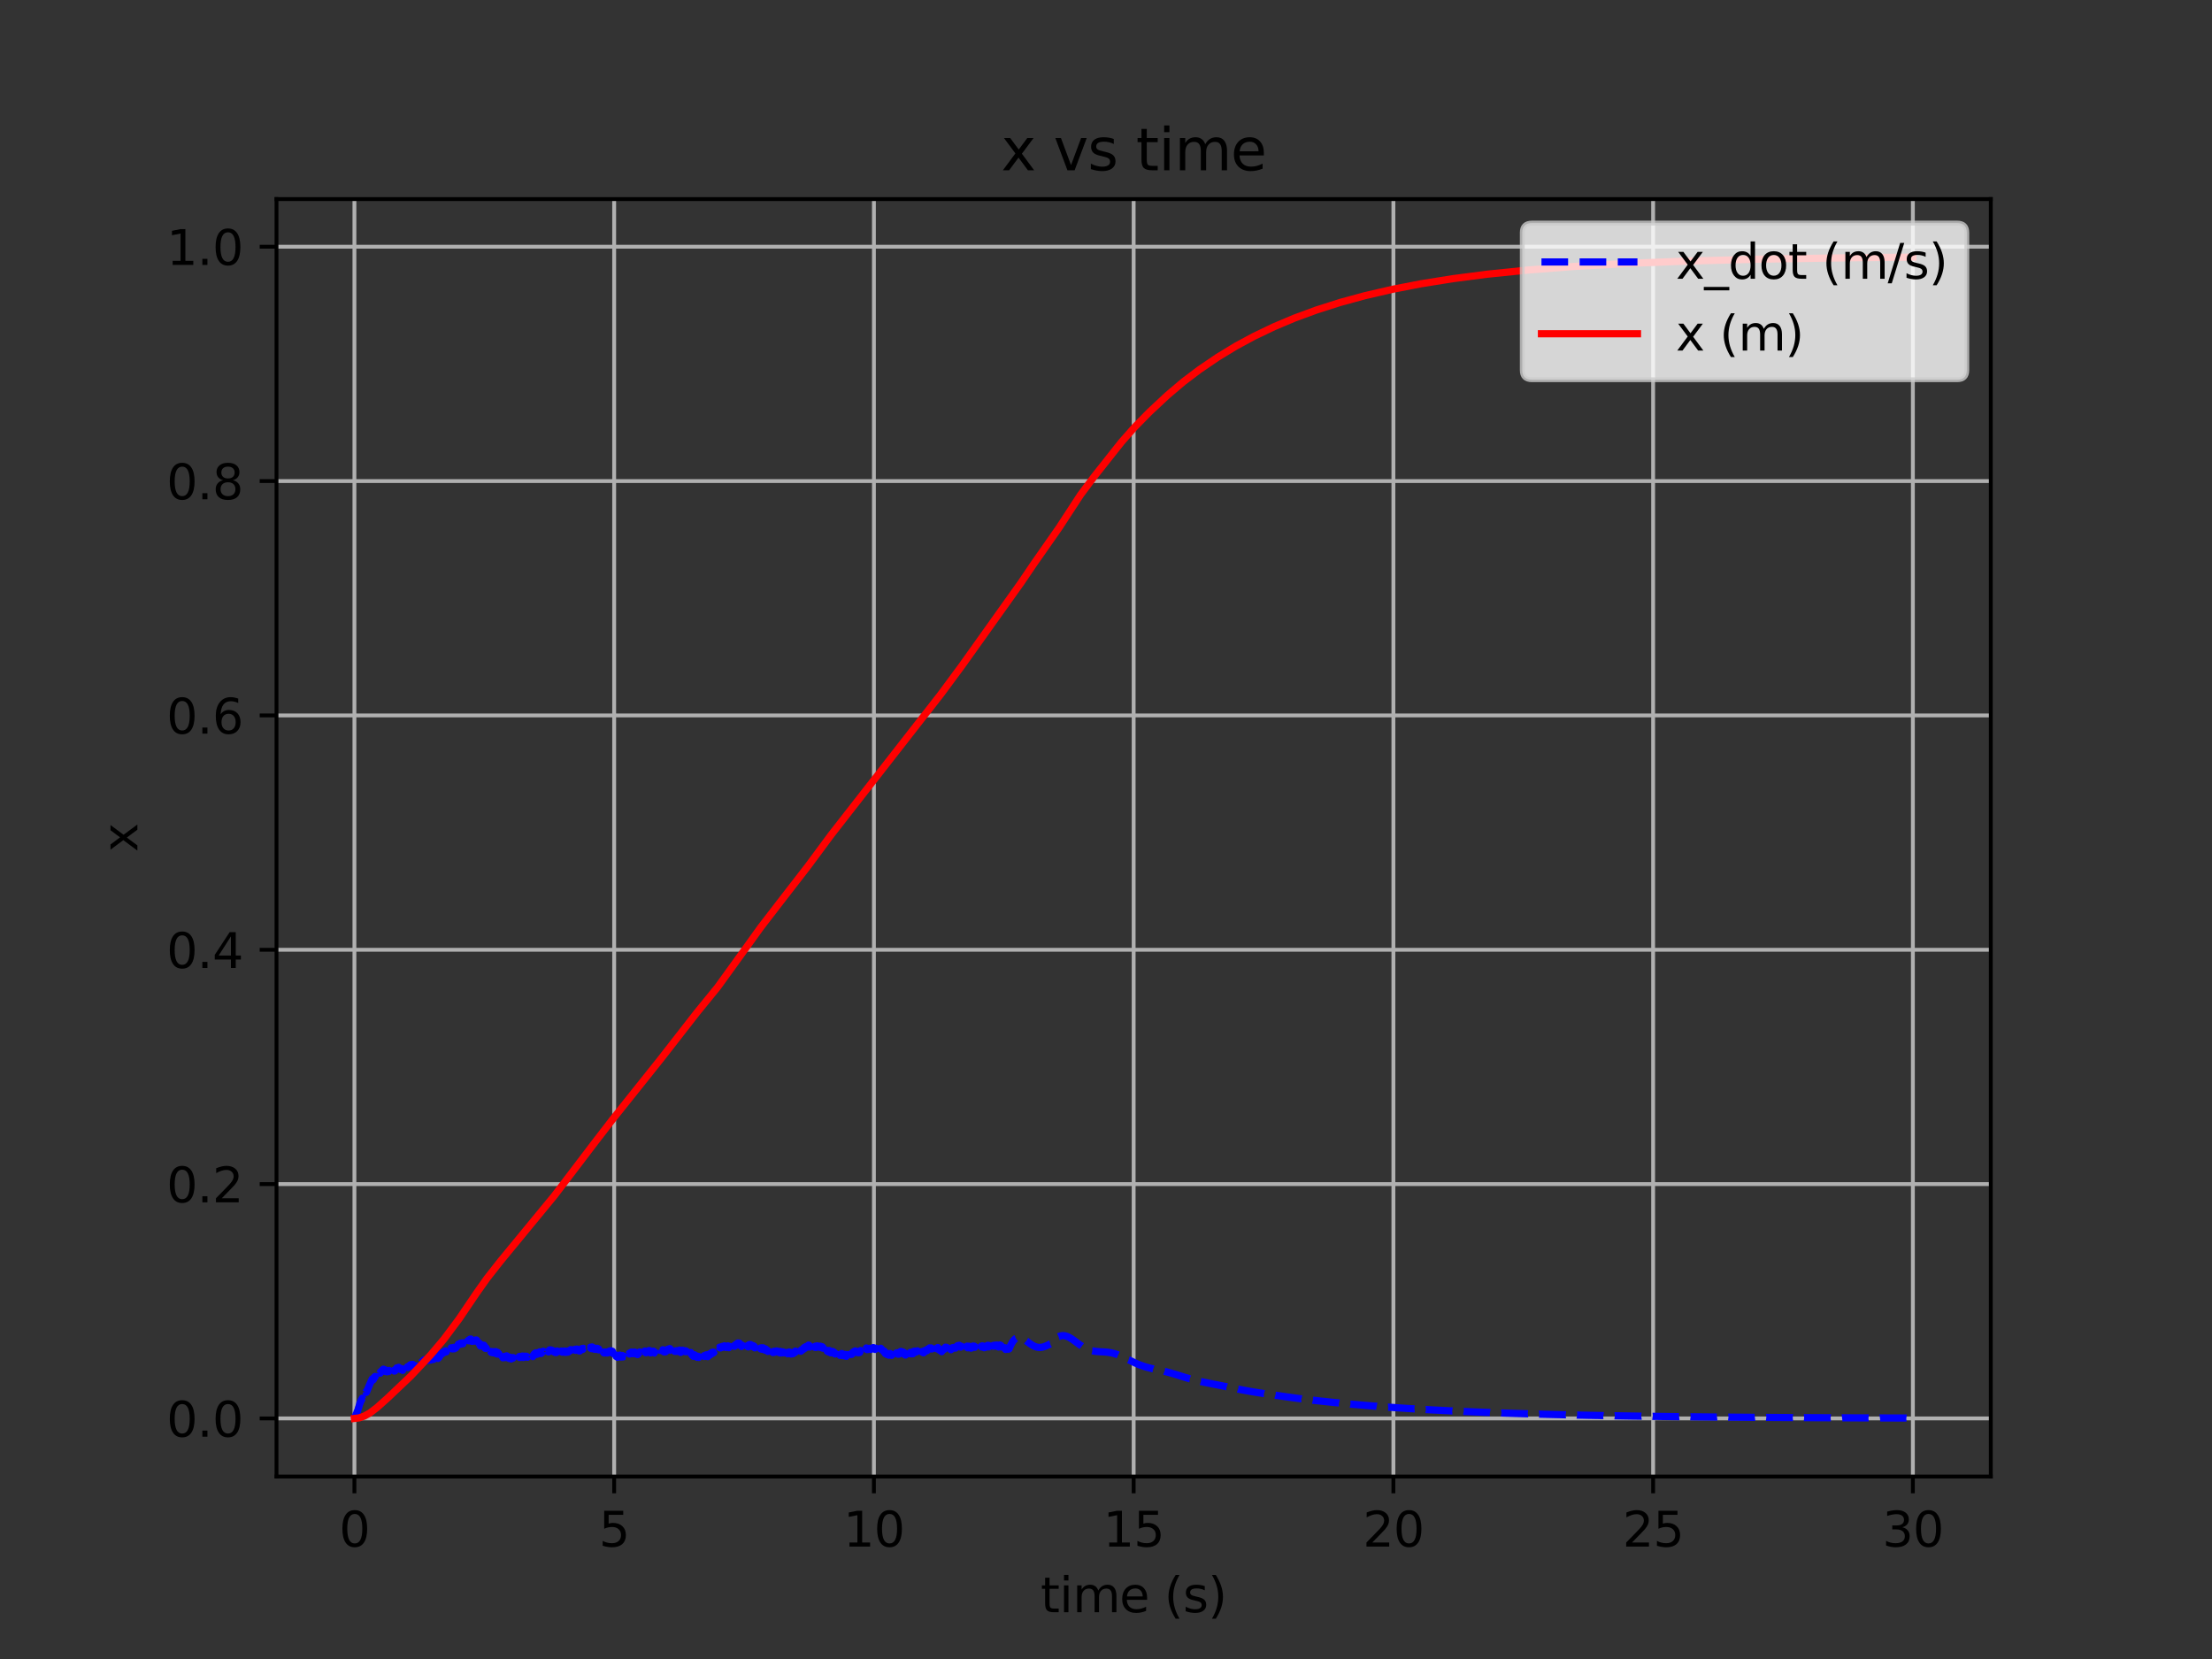 <?xml version="1.0" encoding="utf-8" standalone="no"?>
<!DOCTYPE svg PUBLIC "-//W3C//DTD SVG 1.1//EN"
  "http://www.w3.org/Graphics/SVG/1.1/DTD/svg11.dtd">
<svg xmlns:xlink="http://www.w3.org/1999/xlink" width="460.8pt" height="345.6pt" viewBox="0 0 460.8 345.6" xmlns="http://www.w3.org/2000/svg" version="1.1">
 <rect x="0" y="0" width="460.8" height="345.6" fill="#333333" stroke="none"/>
 <defs>
  <style type="text/css">*{stroke-linejoin: round; stroke-linecap: butt}</style>
 </defs>
 <g id="figure_1">
  <g id="patch_1">
   <path d="M 0 345.6 
L 460.8 345.6 
L 460.8 0 
L 0 0 
L 0 345.6 
z
" style="fill: none"/>
  </g>
  <g id="axes_1">
   <g id="patch_2">
    <path d="M 57.6 307.584 
L 414.72 307.584 
L 414.72 41.472 
L 57.6 41.472 
L 57.6 307.584 
z
" style="fill: none"/>
   </g>
   <g id="matplotlib.axis_1">
    <g id="xtick_1">
     <g id="line2d_1">
      <path d="M 73.833 307.584 
L 73.833 41.472 
" clip-path="url(#p9ebbb4ef46)" style="fill: none; stroke: #b0b0b0; stroke-width: 0.8; stroke-linecap: square"/>
     </g>
     <g id="line2d_2">
      <defs>
       <path id="mb64e7fba92" d="M 0 0 
L 0 3.5 
" style="stroke: #000000; stroke-width: 0.8"/>
      </defs>
      <g>
       <use xlink:href="#mb64e7fba92" x="73.833" y="307.584" style="stroke: #000000; stroke-width: 0.8"/>
      </g>
     </g>
     <g id="text_1">
      <!-- 0 -->
      <g transform="translate(70.651 322.182)scale(0.1 -0.1)">
       <defs>
        <path id="DejaVuSans-30" d="M 2034 4250 
Q 1547 4250 1301 3770 
Q 1056 3291 1056 2328 
Q 1056 1369 1301 889 
Q 1547 409 2034 409 
Q 2525 409 2770 889 
Q 3016 1369 3016 2328 
Q 3016 3291 2770 3770 
Q 2525 4250 2034 4250 
z
M 2034 4750 
Q 2819 4750 3233 4129 
Q 3647 3509 3647 2328 
Q 3647 1150 3233 529 
Q 2819 -91 2034 -91 
Q 1250 -91 836 529 
Q 422 1150 422 2328 
Q 422 3509 836 4129 
Q 1250 4750 2034 4750 
z
" transform="scale(0.016)"/>
       </defs>
       <use xlink:href="#DejaVuSans-30"/>
      </g>
     </g>
    </g>
    <g id="xtick_2">
     <g id="line2d_3">
      <path d="M 127.942 307.584 
L 127.942 41.472 
" clip-path="url(#p9ebbb4ef46)" style="fill: none; stroke: #b0b0b0; stroke-width: 0.8; stroke-linecap: square"/>
     </g>
     <g id="line2d_4">
      <g>
       <use xlink:href="#mb64e7fba92" x="127.942" y="307.584" style="stroke: #000000; stroke-width: 0.8"/>
      </g>
     </g>
     <g id="text_2">
      <!-- 5 -->
      <g transform="translate(124.761 322.182)scale(0.1 -0.1)">
       <defs>
        <path id="DejaVuSans-35" d="M 691 4666 
L 3169 4666 
L 3169 4134 
L 1269 4134 
L 1269 2991 
Q 1406 3038 1543 3061 
Q 1681 3084 1819 3084 
Q 2600 3084 3056 2656 
Q 3513 2228 3513 1497 
Q 3513 744 3044 326 
Q 2575 -91 1722 -91 
Q 1428 -91 1123 -41 
Q 819 9 494 109 
L 494 744 
Q 775 591 1075 516 
Q 1375 441 1709 441 
Q 2250 441 2565 725 
Q 2881 1009 2881 1497 
Q 2881 1984 2565 2268 
Q 2250 2553 1709 2553 
Q 1456 2553 1204 2497 
Q 953 2441 691 2322 
L 691 4666 
z
" transform="scale(0.016)"/>
       </defs>
       <use xlink:href="#DejaVuSans-35"/>
      </g>
     </g>
    </g>
    <g id="xtick_3">
     <g id="line2d_5">
      <path d="M 182.051 307.584 
L 182.051 41.472 
" clip-path="url(#p9ebbb4ef46)" style="fill: none; stroke: #b0b0b0; stroke-width: 0.8; stroke-linecap: square"/>
     </g>
     <g id="line2d_6">
      <g>
       <use xlink:href="#mb64e7fba92" x="182.051" y="307.584" style="stroke: #000000; stroke-width: 0.8"/>
      </g>
     </g>
     <g id="text_3">
      <!-- 10 -->
      <g transform="translate(175.688 322.182)scale(0.1 -0.1)">
       <defs>
        <path id="DejaVuSans-31" d="M 794 531 
L 1825 531 
L 1825 4091 
L 703 3866 
L 703 4441 
L 1819 4666 
L 2450 4666 
L 2450 531 
L 3481 531 
L 3481 0 
L 794 0 
L 794 531 
z
" transform="scale(0.016)"/>
       </defs>
       <use xlink:href="#DejaVuSans-31"/>
       <use xlink:href="#DejaVuSans-30" x="63.623"/>
      </g>
     </g>
    </g>
    <g id="xtick_4">
     <g id="line2d_7">
      <path d="M 236.16 307.584 
L 236.16 41.472 
" clip-path="url(#p9ebbb4ef46)" style="fill: none; stroke: #b0b0b0; stroke-width: 0.8; stroke-linecap: square"/>
     </g>
     <g id="line2d_8">
      <g>
       <use xlink:href="#mb64e7fba92" x="236.16" y="307.584" style="stroke: #000000; stroke-width: 0.8"/>
      </g>
     </g>
     <g id="text_4">
      <!-- 15 -->
      <g transform="translate(229.798 322.182)scale(0.1 -0.1)">
       <use xlink:href="#DejaVuSans-31"/>
       <use xlink:href="#DejaVuSans-35" x="63.623"/>
      </g>
     </g>
    </g>
    <g id="xtick_5">
     <g id="line2d_9">
      <path d="M 290.269 307.584 
L 290.269 41.472 
" clip-path="url(#p9ebbb4ef46)" style="fill: none; stroke: #b0b0b0; stroke-width: 0.8; stroke-linecap: square"/>
     </g>
     <g id="line2d_10">
      <g>
       <use xlink:href="#mb64e7fba92" x="290.269" y="307.584" style="stroke: #000000; stroke-width: 0.8"/>
      </g>
     </g>
     <g id="text_5">
      <!-- 20 -->
      <g transform="translate(283.907 322.182)scale(0.1 -0.1)">
       <defs>
        <path id="DejaVuSans-32" d="M 1228 531 
L 3431 531 
L 3431 0 
L 469 0 
L 469 531 
Q 828 903 1448 1529 
Q 2069 2156 2228 2338 
Q 2531 2678 2651 2914 
Q 2772 3150 2772 3378 
Q 2772 3750 2511 3984 
Q 2250 4219 1831 4219 
Q 1534 4219 1204 4116 
Q 875 4013 500 3803 
L 500 4441 
Q 881 4594 1212 4672 
Q 1544 4750 1819 4750 
Q 2544 4750 2975 4387 
Q 3406 4025 3406 3419 
Q 3406 3131 3298 2873 
Q 3191 2616 2906 2266 
Q 2828 2175 2409 1742 
Q 1991 1309 1228 531 
z
" transform="scale(0.016)"/>
       </defs>
       <use xlink:href="#DejaVuSans-32"/>
       <use xlink:href="#DejaVuSans-30" x="63.623"/>
      </g>
     </g>
    </g>
    <g id="xtick_6">
     <g id="line2d_11">
      <path d="M 344.378 307.584 
L 344.378 41.472 
" clip-path="url(#p9ebbb4ef46)" style="fill: none; stroke: #b0b0b0; stroke-width: 0.8; stroke-linecap: square"/>
     </g>
     <g id="line2d_12">
      <g>
       <use xlink:href="#mb64e7fba92" x="344.378" y="307.584" style="stroke: #000000; stroke-width: 0.8"/>
      </g>
     </g>
     <g id="text_6">
      <!-- 25 -->
      <g transform="translate(338.016 322.182)scale(0.1 -0.1)">
       <use xlink:href="#DejaVuSans-32"/>
       <use xlink:href="#DejaVuSans-35" x="63.623"/>
      </g>
     </g>
    </g>
    <g id="xtick_7">
     <g id="line2d_13">
      <path d="M 398.487 307.584 
L 398.487 41.472 
" clip-path="url(#p9ebbb4ef46)" style="fill: none; stroke: #b0b0b0; stroke-width: 0.8; stroke-linecap: square"/>
     </g>
     <g id="line2d_14">
      <g>
       <use xlink:href="#mb64e7fba92" x="398.487" y="307.584" style="stroke: #000000; stroke-width: 0.8"/>
      </g>
     </g>
     <g id="text_7">
      <!-- 30 -->
      <g transform="translate(392.125 322.182)scale(0.1 -0.1)">
       <defs>
        <path id="DejaVuSans-33" d="M 2597 2516 
Q 3050 2419 3304 2112 
Q 3559 1806 3559 1356 
Q 3559 666 3084 287 
Q 2609 -91 1734 -91 
Q 1441 -91 1130 -33 
Q 819 25 488 141 
L 488 750 
Q 750 597 1062 519 
Q 1375 441 1716 441 
Q 2309 441 2620 675 
Q 2931 909 2931 1356 
Q 2931 1769 2642 2001 
Q 2353 2234 1838 2234 
L 1294 2234 
L 1294 2753 
L 1863 2753 
Q 2328 2753 2575 2939 
Q 2822 3125 2822 3475 
Q 2822 3834 2567 4026 
Q 2313 4219 1838 4219 
Q 1578 4219 1281 4162 
Q 984 4106 628 3988 
L 628 4550 
Q 988 4650 1302 4700 
Q 1616 4750 1894 4750 
Q 2613 4750 3031 4423 
Q 3450 4097 3450 3541 
Q 3450 3153 3228 2886 
Q 3006 2619 2597 2516 
z
" transform="scale(0.016)"/>
       </defs>
       <use xlink:href="#DejaVuSans-33"/>
       <use xlink:href="#DejaVuSans-30" x="63.623"/>
      </g>
     </g>
    </g>
    <g id="text_8">
     <!-- time (s) -->
     <g transform="translate(216.769 335.861)scale(0.1 -0.1)">
      <defs>
       <path id="DejaVuSans-74" d="M 1172 4494 
L 1172 3500 
L 2356 3500 
L 2356 3053 
L 1172 3053 
L 1172 1153 
Q 1172 725 1289 603 
Q 1406 481 1766 481 
L 2356 481 
L 2356 0 
L 1766 0 
Q 1100 0 847 248 
Q 594 497 594 1153 
L 594 3053 
L 172 3053 
L 172 3500 
L 594 3500 
L 594 4494 
L 1172 4494 
z
" transform="scale(0.016)"/>
       <path id="DejaVuSans-69" d="M 603 3500 
L 1178 3500 
L 1178 0 
L 603 0 
L 603 3500 
z
M 603 4863 
L 1178 4863 
L 1178 4134 
L 603 4134 
L 603 4863 
z
" transform="scale(0.016)"/>
       <path id="DejaVuSans-6d" d="M 3328 2828 
Q 3544 3216 3844 3400 
Q 4144 3584 4550 3584 
Q 5097 3584 5394 3201 
Q 5691 2819 5691 2113 
L 5691 0 
L 5113 0 
L 5113 2094 
Q 5113 2597 4934 2840 
Q 4756 3084 4391 3084 
Q 3944 3084 3684 2787 
Q 3425 2491 3425 1978 
L 3425 0 
L 2847 0 
L 2847 2094 
Q 2847 2600 2669 2842 
Q 2491 3084 2119 3084 
Q 1678 3084 1418 2786 
Q 1159 2488 1159 1978 
L 1159 0 
L 581 0 
L 581 3500 
L 1159 3500 
L 1159 2956 
Q 1356 3278 1631 3431 
Q 1906 3584 2284 3584 
Q 2666 3584 2933 3390 
Q 3200 3197 3328 2828 
z
" transform="scale(0.016)"/>
       <path id="DejaVuSans-65" d="M 3597 1894 
L 3597 1613 
L 953 1613 
Q 991 1019 1311 708 
Q 1631 397 2203 397 
Q 2534 397 2845 478 
Q 3156 559 3463 722 
L 3463 178 
Q 3153 47 2828 -22 
Q 2503 -91 2169 -91 
Q 1331 -91 842 396 
Q 353 884 353 1716 
Q 353 2575 817 3079 
Q 1281 3584 2069 3584 
Q 2775 3584 3186 3129 
Q 3597 2675 3597 1894 
z
M 3022 2063 
Q 3016 2534 2758 2815 
Q 2500 3097 2075 3097 
Q 1594 3097 1305 2825 
Q 1016 2553 972 2059 
L 3022 2063 
z
" transform="scale(0.016)"/>
       <path id="DejaVuSans-20" transform="scale(0.016)"/>
       <path id="DejaVuSans-28" d="M 1984 4856 
Q 1566 4138 1362 3434 
Q 1159 2731 1159 2009 
Q 1159 1288 1364 580 
Q 1569 -128 1984 -844 
L 1484 -844 
Q 1016 -109 783 600 
Q 550 1309 550 2009 
Q 550 2706 781 3412 
Q 1013 4119 1484 4856 
L 1984 4856 
z
" transform="scale(0.016)"/>
       <path id="DejaVuSans-73" d="M 2834 3397 
L 2834 2853 
Q 2591 2978 2328 3040 
Q 2066 3103 1784 3103 
Q 1356 3103 1142 2972 
Q 928 2841 928 2578 
Q 928 2378 1081 2264 
Q 1234 2150 1697 2047 
L 1894 2003 
Q 2506 1872 2764 1633 
Q 3022 1394 3022 966 
Q 3022 478 2636 193 
Q 2250 -91 1575 -91 
Q 1294 -91 989 -36 
Q 684 19 347 128 
L 347 722 
Q 666 556 975 473 
Q 1284 391 1588 391 
Q 1994 391 2212 530 
Q 2431 669 2431 922 
Q 2431 1156 2273 1281 
Q 2116 1406 1581 1522 
L 1381 1569 
Q 847 1681 609 1914 
Q 372 2147 372 2553 
Q 372 3047 722 3315 
Q 1072 3584 1716 3584 
Q 2034 3584 2315 3537 
Q 2597 3491 2834 3397 
z
" transform="scale(0.016)"/>
       <path id="DejaVuSans-29" d="M 513 4856 
L 1013 4856 
Q 1481 4119 1714 3412 
Q 1947 2706 1947 2009 
Q 1947 1309 1714 600 
Q 1481 -109 1013 -844 
L 513 -844 
Q 928 -128 1133 580 
Q 1338 1288 1338 2009 
Q 1338 2731 1133 3434 
Q 928 4138 513 4856 
z
" transform="scale(0.016)"/>
      </defs>
      <use xlink:href="#DejaVuSans-74"/>
      <use xlink:href="#DejaVuSans-69" x="39.209"/>
      <use xlink:href="#DejaVuSans-6d" x="66.992"/>
      <use xlink:href="#DejaVuSans-65" x="164.404"/>
      <use xlink:href="#DejaVuSans-20" x="225.928"/>
      <use xlink:href="#DejaVuSans-28" x="257.715"/>
      <use xlink:href="#DejaVuSans-73" x="296.729"/>
      <use xlink:href="#DejaVuSans-29" x="348.828"/>
     </g>
    </g>
   </g>
   <g id="matplotlib.axis_2">
    <g id="ytick_1">
     <g id="line2d_15">
      <path d="M 57.6 295.488 
L 414.72 295.488 
" clip-path="url(#p9ebbb4ef46)" style="fill: none; stroke: #b0b0b0; stroke-width: 0.8; stroke-linecap: square"/>
     </g>
     <g id="line2d_16">
      <defs>
       <path id="me15e851f9b" d="M 0 0 
L -3.5 0 
" style="stroke: #000000; stroke-width: 0.8"/>
      </defs>
      <g>
       <use xlink:href="#me15e851f9b" x="57.6" y="295.488" style="stroke: #000000; stroke-width: 0.8"/>
      </g>
     </g>
     <g id="text_9">
      <!-- 0.0 -->
      <g transform="translate(34.697 299.287)scale(0.1 -0.1)">
       <defs>
        <path id="DejaVuSans-2e" d="M 684 794 
L 1344 794 
L 1344 0 
L 684 0 
L 684 794 
z
" transform="scale(0.016)"/>
       </defs>
       <use xlink:href="#DejaVuSans-30"/>
       <use xlink:href="#DejaVuSans-2e" x="63.623"/>
       <use xlink:href="#DejaVuSans-30" x="95.41"/>
      </g>
     </g>
    </g>
    <g id="ytick_2">
     <g id="line2d_17">
      <path d="M 57.6 246.669 
L 414.72 246.669 
" clip-path="url(#p9ebbb4ef46)" style="fill: none; stroke: #b0b0b0; stroke-width: 0.8; stroke-linecap: square"/>
     </g>
     <g id="line2d_18">
      <g>
       <use xlink:href="#me15e851f9b" x="57.6" y="246.669" style="stroke: #000000; stroke-width: 0.8"/>
      </g>
     </g>
     <g id="text_10">
      <!-- 0.2 -->
      <g transform="translate(34.697 250.468)scale(0.1 -0.1)">
       <use xlink:href="#DejaVuSans-30"/>
       <use xlink:href="#DejaVuSans-2e" x="63.623"/>
       <use xlink:href="#DejaVuSans-32" x="95.41"/>
      </g>
     </g>
    </g>
    <g id="ytick_3">
     <g id="line2d_19">
      <path d="M 57.6 197.85 
L 414.72 197.85 
" clip-path="url(#p9ebbb4ef46)" style="fill: none; stroke: #b0b0b0; stroke-width: 0.8; stroke-linecap: square"/>
     </g>
     <g id="line2d_20">
      <g>
       <use xlink:href="#me15e851f9b" x="57.6" y="197.85" style="stroke: #000000; stroke-width: 0.8"/>
      </g>
     </g>
     <g id="text_11">
      <!-- 0.4 -->
      <g transform="translate(34.697 201.649)scale(0.1 -0.1)">
       <defs>
        <path id="DejaVuSans-34" d="M 2419 4116 
L 825 1625 
L 2419 1625 
L 2419 4116 
z
M 2253 4666 
L 3047 4666 
L 3047 1625 
L 3713 1625 
L 3713 1100 
L 3047 1100 
L 3047 0 
L 2419 0 
L 2419 1100 
L 313 1100 
L 313 1709 
L 2253 4666 
z
" transform="scale(0.016)"/>
       </defs>
       <use xlink:href="#DejaVuSans-30"/>
       <use xlink:href="#DejaVuSans-2e" x="63.623"/>
       <use xlink:href="#DejaVuSans-34" x="95.41"/>
      </g>
     </g>
    </g>
    <g id="ytick_4">
     <g id="line2d_21">
      <path d="M 57.6 149.03 
L 414.72 149.03 
" clip-path="url(#p9ebbb4ef46)" style="fill: none; stroke: #b0b0b0; stroke-width: 0.8; stroke-linecap: square"/>
     </g>
     <g id="line2d_22">
      <g>
       <use xlink:href="#me15e851f9b" x="57.6" y="149.03" style="stroke: #000000; stroke-width: 0.8"/>
      </g>
     </g>
     <g id="text_12">
      <!-- 0.6 -->
      <g transform="translate(34.697 152.83)scale(0.1 -0.1)">
       <defs>
        <path id="DejaVuSans-36" d="M 2113 2584 
Q 1688 2584 1439 2293 
Q 1191 2003 1191 1497 
Q 1191 994 1439 701 
Q 1688 409 2113 409 
Q 2538 409 2786 701 
Q 3034 994 3034 1497 
Q 3034 2003 2786 2293 
Q 2538 2584 2113 2584 
z
M 3366 4563 
L 3366 3988 
Q 3128 4100 2886 4159 
Q 2644 4219 2406 4219 
Q 1781 4219 1451 3797 
Q 1122 3375 1075 2522 
Q 1259 2794 1537 2939 
Q 1816 3084 2150 3084 
Q 2853 3084 3261 2657 
Q 3669 2231 3669 1497 
Q 3669 778 3244 343 
Q 2819 -91 2113 -91 
Q 1303 -91 875 529 
Q 447 1150 447 2328 
Q 447 3434 972 4092 
Q 1497 4750 2381 4750 
Q 2619 4750 2861 4703 
Q 3103 4656 3366 4563 
z
" transform="scale(0.016)"/>
       </defs>
       <use xlink:href="#DejaVuSans-30"/>
       <use xlink:href="#DejaVuSans-2e" x="63.623"/>
       <use xlink:href="#DejaVuSans-36" x="95.41"/>
      </g>
     </g>
    </g>
    <g id="ytick_5">
     <g id="line2d_23">
      <path d="M 57.6 100.211 
L 414.72 100.211 
" clip-path="url(#p9ebbb4ef46)" style="fill: none; stroke: #b0b0b0; stroke-width: 0.8; stroke-linecap: square"/>
     </g>
     <g id="line2d_24">
      <g>
       <use xlink:href="#me15e851f9b" x="57.6" y="100.211" style="stroke: #000000; stroke-width: 0.8"/>
      </g>
     </g>
     <g id="text_13">
      <!-- 0.8 -->
      <g transform="translate(34.697 104.01)scale(0.1 -0.1)">
       <defs>
        <path id="DejaVuSans-38" d="M 2034 2216 
Q 1584 2216 1326 1975 
Q 1069 1734 1069 1313 
Q 1069 891 1326 650 
Q 1584 409 2034 409 
Q 2484 409 2743 651 
Q 3003 894 3003 1313 
Q 3003 1734 2745 1975 
Q 2488 2216 2034 2216 
z
M 1403 2484 
Q 997 2584 770 2862 
Q 544 3141 544 3541 
Q 544 4100 942 4425 
Q 1341 4750 2034 4750 
Q 2731 4750 3128 4425 
Q 3525 4100 3525 3541 
Q 3525 3141 3298 2862 
Q 3072 2584 2669 2484 
Q 3125 2378 3379 2068 
Q 3634 1759 3634 1313 
Q 3634 634 3220 271 
Q 2806 -91 2034 -91 
Q 1263 -91 848 271 
Q 434 634 434 1313 
Q 434 1759 690 2068 
Q 947 2378 1403 2484 
z
M 1172 3481 
Q 1172 3119 1398 2916 
Q 1625 2713 2034 2713 
Q 2441 2713 2670 2916 
Q 2900 3119 2900 3481 
Q 2900 3844 2670 4047 
Q 2441 4250 2034 4250 
Q 1625 4250 1398 4047 
Q 1172 3844 1172 3481 
z
" transform="scale(0.016)"/>
       </defs>
       <use xlink:href="#DejaVuSans-30"/>
       <use xlink:href="#DejaVuSans-2e" x="63.623"/>
       <use xlink:href="#DejaVuSans-38" x="95.41"/>
      </g>
     </g>
    </g>
    <g id="ytick_6">
     <g id="line2d_25">
      <path d="M 57.6 51.392 
L 414.72 51.392 
" clip-path="url(#p9ebbb4ef46)" style="fill: none; stroke: #b0b0b0; stroke-width: 0.8; stroke-linecap: square"/>
     </g>
     <g id="line2d_26">
      <g>
       <use xlink:href="#me15e851f9b" x="57.6" y="51.392" style="stroke: #000000; stroke-width: 0.8"/>
      </g>
     </g>
     <g id="text_14">
      <!-- 1.0 -->
      <g transform="translate(34.697 55.191)scale(0.1 -0.1)">
       <use xlink:href="#DejaVuSans-31"/>
       <use xlink:href="#DejaVuSans-2e" x="63.623"/>
       <use xlink:href="#DejaVuSans-30" x="95.41"/>
      </g>
     </g>
    </g>
    <g id="text_15">
     <!-- x -->
     <g transform="translate(28.617 177.487)rotate(-90)scale(0.1 -0.1)">
      <defs>
       <path id="DejaVuSans-78" d="M 3513 3500 
L 2247 1797 
L 3578 0 
L 2900 0 
L 1881 1375 
L 863 0 
L 184 0 
L 1544 1831 
L 300 3500 
L 978 3500 
L 1906 2253 
L 2834 3500 
L 3513 3500 
z
" transform="scale(0.016)"/>
      </defs>
      <use xlink:href="#DejaVuSans-78"/>
     </g>
    </g>
   </g>
   <g id="line2d_27">
    <path d="M 73.833 295.488 
L 74.201 294.555 
L 74.211 294.624 
L 74.233 294.654 
L 74.266 294.479 
L 74.428 293.988 
L 74.45 294.094 
L 74.515 293.895 
L 74.698 293.223 
L 74.72 293.251 
L 74.753 293.103 
L 74.98 292.264 
L 74.991 292.366 
L 75.045 292.111 
L 75.066 292.134 
L 75.261 291.616 
L 75.283 291.721 
L 75.315 291.618 
L 75.478 291.265 
L 75.499 291.396 
L 75.51 291.409 
L 75.532 291.329 
L 75.586 291.177 
L 75.553 291.34 
L 75.651 291.184 
L 75.683 291.29 
L 75.737 291.017 
L 75.748 291.118 
L 75.813 290.964 
L 75.975 290.497 
L 75.986 290.498 
L 76.257 289.927 
L 76.289 290.082 
L 76.354 289.956 
L 76.376 289.976 
L 76.506 289.621 
L 76.517 289.627 
L 76.538 289.536 
L 77.361 287.601 
L 77.393 287.743 
L 77.458 287.503 
L 77.512 287.284 
L 77.588 287.438 
L 77.61 287.515 
L 77.642 287.385 
L 77.674 287.379 
L 77.739 287.281 
L 77.772 287.429 
L 77.902 286.984 
L 77.967 286.898 
L 77.999 287.029 
L 78.01 287.003 
L 78.129 286.736 
L 78.161 286.783 
L 78.226 286.533 
L 78.302 286.621 
L 78.421 286.561 
L 78.475 286.428 
L 78.54 286.5 
L 78.551 286.519 
L 78.584 286.42 
L 78.648 286.328 
L 78.67 286.5 
L 78.746 286.578 
L 78.713 286.421 
L 78.778 286.486 
L 78.973 286.041 
L 78.995 286.087 
L 79.07 285.979 
L 79.114 285.813 
L 79.146 286.011 
L 79.179 285.895 
L 79.211 286.062 
L 79.287 285.879 
L 79.33 285.711 
L 79.406 285.85 
L 79.677 285.375 
L 79.709 285.571 
L 79.839 285.327 
L 79.86 285.223 
L 79.893 285.42 
L 79.925 285.306 
L 80.023 285.591 
L 80.055 285.51 
L 80.142 285.317 
L 80.163 285.491 
L 80.304 285.706 
L 80.207 285.418 
L 80.326 285.646 
L 80.477 285.473 
L 80.618 285.754 
L 80.629 285.775 
L 80.672 285.642 
L 80.683 285.646 
L 80.737 285.683 
L 80.834 285.51 
L 80.975 285.712 
L 81.062 285.484 
L 81.127 285.597 
L 81.224 285.577 
L 81.256 285.777 
L 81.311 285.632 
L 81.321 285.567 
L 81.354 285.695 
L 81.419 285.649 
L 81.505 285.479 
L 81.538 285.607 
L 81.657 285.452 
L 81.668 285.541 
L 81.776 285.613 
L 81.743 285.452 
L 81.787 285.596 
L 81.83 285.455 
L 81.906 285.561 
L 81.96 285.605 
L 82.025 285.501 
L 82.155 285.64 
L 82.068 285.46 
L 82.166 285.622 
L 82.252 285.454 
L 82.285 285.587 
L 82.62 284.996 
L 82.631 285.038 
L 82.75 285.097 
L 82.663 284.954 
L 82.761 285.06 
L 82.772 284.994 
L 82.804 285.172 
L 82.88 285.017 
L 82.934 285.082 
L 83.02 284.903 
L 83.161 285.154 
L 83.064 284.841 
L 83.183 285.1 
L 83.259 285.026 
L 83.226 285.123 
L 83.269 285.128 
L 83.399 285.245 
L 83.453 285.313 
L 83.507 285.157 
L 83.54 285.316 
L 83.616 285.22 
L 83.637 285.116 
L 83.67 285.279 
L 83.702 285.265 
L 83.746 285.227 
L 83.832 285.382 
L 83.962 285.187 
L 83.886 285.47 
L 83.973 285.3 
L 83.994 285.369 
L 84.07 285.236 
L 84.189 285.096 
L 84.2 285.138 
L 84.319 285.19 
L 84.232 285.052 
L 84.33 285.152 
L 84.373 285.242 
L 84.46 285.03 
L 84.471 285.046 
L 84.492 284.971 
L 84.525 284.958 
L 84.579 284.857 
L 84.611 284.998 
L 84.633 284.917 
L 84.752 285.025 
L 84.719 284.848 
L 84.763 285.013 
L 84.903 284.7 
L 84.914 284.798 
L 84.936 284.889 
L 85.001 284.667 
L 85.012 284.736 
L 85.12 284.802 
L 85.055 284.664 
L 85.131 284.796 
L 85.315 284.453 
L 85.336 284.596 
L 85.423 284.417 
L 85.477 284.318 
L 85.509 284.463 
L 85.531 284.384 
L 85.553 284.443 
L 85.574 284.362 
L 85.639 284.376 
L 85.672 284.243 
L 85.748 284.394 
L 85.975 284.298 
L 85.986 284.23 
L 86.029 284.449 
L 86.061 284.454 
L 86.148 284.627 
L 86.191 284.607 
L 86.256 284.467 
L 86.278 284.637 
L 86.408 284.778 
L 86.321 284.559 
L 86.419 284.753 
L 86.451 284.763 
L 86.548 284.606 
L 86.624 284.638 
L 86.592 284.53 
L 86.635 284.604 
L 86.646 284.536 
L 86.722 284.748 
L 86.927 284.56 
L 86.938 284.655 
L 87.035 284.763 
L 87.003 284.581 
L 87.057 284.708 
L 87.111 284.751 
L 87.23 284.432 
L 87.241 284.461 
L 87.273 284.356 
L 87.306 284.37 
L 87.317 284.305 
L 87.349 284.439 
L 87.414 284.35 
L 87.468 284.339 
L 87.447 284.276 
L 87.479 284.318 
L 87.598 284.121 
L 87.62 284.172 
L 87.89 283.662 
L 87.912 283.733 
L 88.182 283.381 
L 88.193 283.472 
L 88.215 283.548 
L 88.269 283.38 
L 88.291 283.454 
L 88.345 283.289 
L 88.41 283.38 
L 88.529 283.518 
L 88.843 283.271 
L 88.853 283.201 
L 88.929 283.408 
L 89.016 283.418 
L 88.983 283.28 
L 89.027 283.394 
L 89.167 283.164 
L 89.221 283.148 
L 89.319 283.412 
L 89.47 283.177 
L 89.481 283.255 
L 89.546 283.298 
L 89.524 283.216 
L 89.578 283.21 
L 89.589 283.145 
L 89.665 283.301 
L 89.676 283.32 
L 89.719 283.195 
L 89.871 283.019 
L 89.968 283.258 
L 89.99 283.189 
L 90.163 283.046 
L 90.184 282.936 
L 90.206 283.084 
L 90.249 283.079 
L 90.325 283.195 
L 90.304 283.062 
L 90.358 283.123 
L 90.488 282.903 
L 90.412 283.199 
L 90.498 282.995 
L 90.52 283.075 
L 90.563 282.918 
L 90.607 282.995 
L 90.704 282.919 
L 90.65 283.078 
L 90.715 282.976 
L 90.726 282.997 
L 90.769 282.846 
L 90.791 282.913 
L 90.899 282.741 
L 90.91 282.846 
L 90.996 283.022 
L 91.029 282.921 
L 91.137 282.72 
L 91.148 282.828 
L 91.234 282.997 
L 91.202 282.801 
L 91.277 282.933 
L 91.288 282.948 
L 91.332 282.85 
L 91.364 282.857 
L 91.494 282.532 
L 91.526 282.716 
L 91.602 282.54 
L 91.797 282.018 
L 91.873 282.139 
L 91.905 282.033 
L 91.97 282.02 
L 91.938 281.95 
L 91.981 281.973 
L 92.078 281.886 
L 92.035 282.045 
L 92.089 281.971 
L 92.111 282.035 
L 92.165 281.898 
L 92.187 281.896 
L 92.23 281.749 
L 92.306 281.862 
L 92.468 281.611 
L 92.49 281.755 
L 92.5 281.775 
L 92.544 281.649 
L 92.663 281.5 
L 92.684 281.584 
L 92.814 281.399 
L 92.836 281.565 
L 92.955 281.633 
L 92.879 281.479 
L 92.966 281.606 
L 93.052 281.432 
L 92.998 281.615 
L 93.074 281.595 
L 93.15 281.642 
L 93.117 281.511 
L 93.193 281.614 
L 93.399 281.285 
L 93.409 281.363 
L 93.474 281.404 
L 93.453 281.321 
L 93.507 281.31 
L 93.539 281.379 
L 93.637 281.121 
L 93.647 281.14 
L 93.691 281.03 
L 93.712 281.081 
L 93.81 280.882 
L 93.842 281.031 
L 93.907 280.897 
L 94.005 280.764 
L 94.015 280.864 
L 94.07 280.849 
L 94.145 280.981 
L 94.243 280.904 
L 94.286 281.007 
L 94.362 280.824 
L 94.513 280.677 
L 94.524 280.784 
L 94.611 280.98 
L 94.654 280.917 
L 94.708 280.905 
L 94.686 280.841 
L 94.719 280.884 
L 94.784 280.701 
L 94.838 280.72 
L 94.87 280.865 
L 94.957 280.777 
L 95.411 280.185 
L 95.422 280.214 
L 95.476 280.081 
L 95.487 280.011 
L 95.509 280.144 
L 95.585 280.089 
L 95.639 280.087 
L 95.617 280.019 
L 95.671 280.038 
L 95.898 279.812 
L 95.909 279.908 
L 96.007 280.016 
L 95.974 279.85 
L 96.028 279.952 
L 96.061 279.859 
L 96.223 279.912 
L 96.342 279.739 
L 96.353 279.814 
L 96.429 279.941 
L 96.396 279.765 
L 96.461 279.871 
L 96.634 279.488 
L 96.645 279.555 
L 96.667 279.585 
L 96.688 279.492 
L 96.753 279.544 
L 96.818 279.427 
L 96.84 279.578 
L 96.851 279.601 
L 96.894 279.506 
L 96.905 279.441 
L 96.937 279.655 
L 96.97 279.555 
L 96.991 279.699 
L 97.067 279.493 
L 97.1 279.51 
L 97.186 279.32 
L 97.284 279.514 
L 97.305 279.46 
L 97.554 279.233 
L 97.565 279.299 
L 97.662 279.323 
L 97.63 279.161 
L 97.673 279.307 
L 97.792 279.077 
L 97.803 279.205 
L 97.89 279.047 
L 97.9 278.98 
L 97.965 279.164 
L 97.987 279.115 
L 98.074 278.936 
L 98.095 279.124 
L 98.225 279.338 
L 98.139 279.08 
L 98.236 279.312 
L 98.247 279.251 
L 98.279 279.422 
L 98.333 279.313 
L 98.409 279.429 
L 98.377 279.255 
L 98.452 279.362 
L 98.55 279.228 
L 98.485 279.407 
L 98.561 279.356 
L 98.939 279.379 
L 99.08 279.174 
L 99.188 279.315 
L 99.156 279.127 
L 99.199 279.307 
L 99.253 279.144 
L 99.307 279.188 
L 99.34 279.393 
L 99.426 279.271 
L 99.448 279.191 
L 99.48 279.339 
L 99.513 279.336 
L 99.729 279.803 
L 99.556 279.284 
L 99.74 279.771 
L 99.751 279.707 
L 99.783 279.898 
L 99.848 279.788 
L 100 280.259 
L 100.076 280.405 
L 100.043 280.208 
L 100.119 280.341 
L 100.205 280.25 
L 100.151 280.367 
L 100.227 280.327 
L 100.314 280.153 
L 100.346 280.353 
L 100.379 280.278 
L 100.389 280.219 
L 100.422 280.388 
L 100.476 280.294 
L 100.595 280.384 
L 100.509 280.223 
L 100.617 280.325 
L 100.649 280.34 
L 100.747 280.239 
L 100.887 280.48 
L 100.79 280.222 
L 100.898 280.448 
L 100.909 280.385 
L 100.952 280.619 
L 100.974 280.526 
L 101.071 280.882 
L 101.104 280.798 
L 101.266 280.909 
L 101.136 280.724 
L 101.277 280.879 
L 101.288 280.815 
L 101.32 281.025 
L 101.374 280.969 
L 101.396 281.003 
L 101.418 280.917 
L 101.45 280.92 
L 101.461 280.862 
L 101.526 281.003 
L 101.612 281.195 
L 101.645 281.144 
L 101.666 281.051 
L 101.699 281.285 
L 101.775 281.381 
L 101.731 281.204 
L 101.829 281.256 
L 101.84 281.19 
L 101.872 281.374 
L 101.915 281.376 
L 102.045 281.17 
L 102.099 281.234 
L 102.262 281.622 
L 102.283 281.53 
L 102.316 281.734 
L 102.381 281.569 
L 102.413 281.739 
L 102.5 281.636 
L 102.586 281.573 
L 102.532 281.716 
L 102.597 281.68 
L 102.662 281.818 
L 102.705 281.733 
L 102.814 281.623 
L 102.738 281.821 
L 102.824 281.652 
L 102.965 281.585 
L 102.976 281.662 
L 103.052 281.821 
L 103.019 281.622 
L 103.117 281.785 
L 103.236 281.651 
L 103.257 281.559 
L 103.301 281.79 
L 103.322 281.696 
L 103.42 282.033 
L 103.452 281.973 
L 103.56 281.805 
L 103.582 281.884 
L 103.679 281.728 
L 103.701 281.91 
L 103.831 282.113 
L 103.744 281.851 
L 103.842 282.081 
L 103.928 282.015 
L 103.874 282.162 
L 103.939 282.127 
L 104.026 282.357 
L 104.058 282.279 
L 104.069 282.213 
L 104.101 282.423 
L 104.145 282.278 
L 104.275 282.503 
L 104.329 282.611 
L 104.437 282.323 
L 104.534 282.668 
L 104.578 282.641 
L 104.599 282.672 
L 104.621 282.582 
L 104.653 282.593 
L 104.664 282.527 
L 104.707 282.763 
L 104.729 282.671 
L 104.761 282.857 
L 104.848 282.746 
L 104.881 282.663 
L 104.989 282.741 
L 105.043 282.565 
L 105.075 282.781 
L 105.108 282.681 
L 105.129 282.823 
L 105.216 282.645 
L 105.238 282.747 
L 105.324 282.686 
L 105.541 282.442 
L 105.606 282.553 
L 105.681 282.746 
L 105.725 282.662 
L 105.746 282.566 
L 105.779 282.786 
L 105.811 282.69 
L 105.844 282.89 
L 105.93 282.79 
L 106.071 282.996 
L 106.287 282.742 
L 106.298 282.849 
L 106.428 283.025 
L 106.558 282.918 
L 106.482 283.092 
L 106.569 282.968 
L 106.666 282.963 
L 106.601 282.905 
L 106.677 282.949 
L 106.72 282.819 
L 106.785 282.937 
L 106.839 282.941 
L 106.818 282.872 
L 106.883 282.9 
L 106.904 282.803 
L 106.937 282.93 
L 106.969 282.926 
L 107.056 282.855 
L 107.088 282.977 
L 107.142 283.059 
L 107.24 282.777 
L 107.272 282.962 
L 107.359 282.897 
L 107.37 282.828 
L 107.434 282.974 
L 107.467 282.881 
L 107.521 282.87 
L 107.499 282.82 
L 107.532 282.842 
L 107.543 282.779 
L 107.575 282.928 
L 107.64 282.815 
L 107.781 283.06 
L 108.192 282.583 
L 108.203 282.698 
L 108.224 282.77 
L 108.3 282.637 
L 108.311 282.573 
L 108.344 282.742 
L 108.398 282.589 
L 108.506 282.775 
L 108.517 282.752 
L 108.636 282.556 
L 108.549 282.766 
L 108.647 282.646 
L 108.668 282.72 
L 108.722 282.586 
L 108.755 282.643 
L 108.841 282.481 
L 108.863 282.643 
L 108.96 282.722 
L 108.917 282.52 
L 108.971 282.685 
L 109.069 282.632 
L 109.014 282.791 
L 109.079 282.668 
L 109.177 282.585 
L 109.188 282.522 
L 109.22 282.658 
L 109.274 282.658 
L 109.307 282.517 
L 109.372 282.634 
L 109.393 282.706 
L 109.447 282.577 
L 109.469 282.614 
L 109.491 282.511 
L 109.523 282.69 
L 109.588 282.544 
L 109.653 282.677 
L 109.696 282.535 
L 109.815 282.674 
L 109.869 282.743 
L 109.923 282.59 
L 109.956 282.73 
L 110.043 282.677 
L 110.097 282.745 
L 110.151 282.584 
L 110.183 282.769 
L 110.27 282.679 
L 110.324 282.681 
L 110.302 282.605 
L 110.356 282.614 
L 110.378 282.507 
L 110.4 282.659 
L 110.443 282.666 
L 110.465 282.761 
L 110.54 282.618 
L 110.562 282.722 
L 110.659 282.768 
L 110.746 282.939 
L 110.713 282.755 
L 110.778 282.845 
L 110.952 282.519 
L 111.006 282.602 
L 111.092 282.32 
L 111.114 282.465 
L 111.19 282.246 
L 111.244 282.1 
L 111.384 281.988 
L 111.46 282.071 
L 111.428 281.915 
L 111.503 282.004 
L 111.547 281.866 
L 111.633 281.92 
L 111.655 281.816 
L 111.687 281.981 
L 111.72 281.965 
L 111.796 282.091 
L 111.763 281.909 
L 111.828 282.006 
L 111.839 281.939 
L 111.871 282.124 
L 111.926 282.085 
L 111.99 282.079 
L 111.958 282.008 
L 112.001 282.033 
L 112.142 281.876 
L 112.164 281.955 
L 112.423 281.617 
L 112.445 281.771 
L 112.683 281.936 
L 112.694 281.966 
L 112.726 281.861 
L 112.77 281.859 
L 112.78 281.874 
L 112.835 281.775 
L 112.889 281.827 
L 112.975 281.653 
L 113.008 281.563 
L 113.105 281.609 
L 113.17 281.482 
L 113.235 281.587 
L 113.386 281.707 
L 113.408 281.801 
L 113.484 281.655 
L 113.506 281.765 
L 113.635 281.701 
L 113.7 281.517 
L 113.754 281.581 
L 113.83 281.688 
L 113.798 281.527 
L 113.873 281.595 
L 113.917 281.678 
L 113.982 281.529 
L 114.057 281.631 
L 114.025 281.451 
L 114.101 281.562 
L 114.144 281.408 
L 114.176 281.605 
L 114.22 281.447 
L 114.252 281.636 
L 114.317 281.438 
L 114.415 281.296 
L 114.425 281.42 
L 114.501 281.261 
L 114.512 281.198 
L 114.599 281.35 
L 114.718 281.211 
L 114.653 281.423 
L 114.728 281.3 
L 114.75 281.373 
L 114.804 281.22 
L 114.837 281.342 
L 114.891 281.39 
L 114.956 281.265 
L 115.085 281.42 
L 115.107 281.327 
L 115.14 281.455 
L 115.183 281.464 
L 115.28 281.448 
L 115.399 281.636 
L 115.41 281.649 
L 115.432 281.571 
L 115.464 281.558 
L 115.475 281.494 
L 115.562 281.646 
L 115.637 281.553 
L 115.648 281.662 
L 115.713 281.769 
L 115.702 281.647 
L 115.746 281.683 
L 115.811 281.607 
L 115.821 281.728 
L 115.854 281.618 
L 115.875 281.761 
L 115.93 281.577 
L 115.962 281.627 
L 116.049 281.434 
L 116.081 281.592 
L 116.135 281.634 
L 116.2 281.525 
L 116.222 281.579 
L 116.243 281.494 
L 116.298 281.5 
L 116.319 281.399 
L 116.352 281.595 
L 116.395 281.558 
L 116.536 281.754 
L 116.438 281.492 
L 116.546 281.743 
L 116.676 281.513 
L 116.763 281.724 
L 116.795 281.639 
L 116.904 281.491 
L 116.828 281.669 
L 116.925 281.537 
L 116.947 281.443 
L 116.979 281.568 
L 117.023 281.582 
L 117.12 281.571 
L 117.131 281.694 
L 117.207 281.473 
L 117.228 281.603 
L 117.239 281.615 
L 117.261 281.536 
L 117.293 281.542 
L 117.304 281.475 
L 117.336 281.656 
L 117.391 281.608 
L 117.412 281.67 
L 117.477 281.517 
L 117.488 281.566 
L 117.499 281.579 
L 117.52 281.5 
L 117.553 281.498 
L 117.564 281.428 
L 117.596 281.601 
L 117.661 281.457 
L 117.758 281.735 
L 117.791 281.634 
L 117.91 281.665 
L 117.823 281.545 
L 117.932 281.582 
L 117.942 281.514 
L 117.975 281.709 
L 118.018 281.66 
L 118.029 281.682 
L 118.072 281.552 
L 118.083 281.56 
L 118.159 281.459 
L 118.17 281.558 
L 118.267 281.488 
L 118.3 281.675 
L 118.343 281.553 
L 118.419 281.425 
L 118.375 281.578 
L 118.44 281.577 
L 118.451 281.6 
L 118.494 281.466 
L 118.516 281.49 
L 118.581 281.34 
L 118.635 281.443 
L 118.862 281.287 
L 118.906 281.148 
L 118.938 281.306 
L 118.992 281.185 
L 119.003 281.202 
L 119.057 281.097 
L 119.111 280.936 
L 119.144 281.161 
L 119.219 281.234 
L 119.176 281.07 
L 119.274 281.095 
L 119.284 281.028 
L 119.36 281.254 
L 119.382 281.328 
L 119.436 281.185 
L 119.468 281.282 
L 119.49 281.182 
L 119.522 281.316 
L 119.566 281.324 
L 119.609 281.205 
L 119.62 281.141 
L 119.652 281.294 
L 119.728 281.166 
L 119.75 281.077 
L 119.782 281.206 
L 119.815 281.195 
L 119.89 281.298 
L 119.858 281.152 
L 119.934 281.276 
L 120.042 281.065 
L 120.096 281.118 
L 120.204 281.2 
L 120.172 281.032 
L 120.215 281.186 
L 120.258 281.054 
L 120.323 281.171 
L 120.54 281.324 
L 120.356 281.095 
L 120.551 281.291 
L 120.594 281.408 
L 120.67 281.237 
L 120.799 281.423 
L 120.713 281.174 
L 120.821 281.366 
L 121.124 280.988 
L 121.146 281.144 
L 121.157 281.169 
L 121.211 281.053 
L 121.243 280.915 
L 121.276 281.105 
L 121.319 280.97 
L 121.395 281.113 
L 121.438 281.064 
L 121.503 280.876 
L 121.579 280.946 
L 122.163 281.028 
L 122.174 281.053 
L 122.228 280.912 
L 122.239 280.935 
L 122.358 280.774 
L 122.379 280.937 
L 122.39 280.965 
L 122.434 280.846 
L 122.466 280.887 
L 122.563 280.737 
L 122.498 280.93 
L 122.585 280.83 
L 122.888 280.642 
L 122.899 280.734 
L 122.92 280.813 
L 122.996 280.704 
L 123.007 280.643 
L 123.04 280.848 
L 123.094 280.675 
L 123.213 280.951 
L 123.224 280.95 
L 123.343 280.594 
L 123.397 280.72 
L 123.591 280.848 
L 123.429 280.646 
L 123.602 280.821 
L 123.613 280.759 
L 123.656 280.985 
L 123.678 280.889 
L 123.786 281.073 
L 123.797 281.059 
L 123.905 280.847 
L 123.927 280.96 
L 124.046 280.988 
L 123.959 280.868 
L 124.057 280.958 
L 124.068 280.895 
L 124.1 281.086 
L 124.143 281.081 
L 124.284 280.958 
L 124.187 281.109 
L 124.295 281.02 
L 124.306 281.047 
L 124.36 280.91 
L 124.392 281.008 
L 124.425 280.877 
L 124.446 281.034 
L 124.5 281.026 
L 124.533 280.954 
L 124.684 281.083 
L 124.706 280.997 
L 124.739 281.201 
L 124.782 281.07 
L 124.814 281.239 
L 124.89 281.092 
L 124.998 281.154 
L 124.923 281.02 
L 125.02 281.103 
L 125.139 280.969 
L 125.269 281.204 
L 125.28 281.197 
L 125.334 281.034 
L 125.388 281.098 
L 125.539 281.436 
L 125.561 281.341 
L 125.593 281.507 
L 125.615 281.41 
L 125.756 281.801 
L 125.842 281.646 
L 125.875 281.857 
L 126.102 281.776 
L 126.178 281.804 
L 126.221 281.696 
L 126.329 281.76 
L 126.254 281.644 
L 126.34 281.736 
L 126.351 281.678 
L 126.427 281.851 
L 126.622 281.77 
L 126.643 281.832 
L 126.762 281.583 
L 126.816 281.608 
L 126.795 281.526 
L 126.86 281.548 
L 126.957 281.455 
L 126.892 281.57 
L 126.968 281.509 
L 127.022 281.508 
L 127 281.462 
L 127.033 281.478 
L 127.044 281.414 
L 127.119 281.621 
L 127.152 281.546 
L 127.238 281.44 
L 127.184 281.579 
L 127.271 281.515 
L 127.314 281.389 
L 127.347 281.6 
L 127.379 281.514 
L 127.455 281.673 
L 127.422 281.479 
L 127.52 281.637 
L 127.574 281.497 
L 127.596 281.684 
L 127.736 281.987 
L 127.639 281.637 
L 127.769 281.907 
L 127.834 281.77 
L 127.855 281.958 
L 127.985 282.112 
L 127.899 281.903 
L 127.996 282.08 
L 128.007 282.014 
L 128.028 282.163 
L 128.093 282.147 
L 128.126 282.055 
L 128.202 282.298 
L 128.31 282.469 
L 128.266 282.247 
L 128.321 282.437 
L 128.331 282.371 
L 128.364 282.574 
L 128.418 282.512 
L 128.559 282.697 
L 128.461 282.453 
L 128.569 282.669 
L 128.58 282.608 
L 128.656 282.755 
L 128.667 282.75 
L 128.753 282.525 
L 128.829 282.55 
L 128.84 282.567 
L 128.894 282.476 
L 128.916 282.375 
L 128.948 282.563 
L 129.013 282.466 
L 129.111 282.286 
L 129.132 282.466 
L 129.208 282.607 
L 129.176 282.404 
L 129.24 282.524 
L 129.251 282.458 
L 129.284 282.667 
L 129.316 282.561 
L 129.37 282.702 
L 129.424 282.625 
L 129.511 282.376 
L 129.565 282.428 
L 129.673 282.576 
L 129.63 282.368 
L 129.684 282.541 
L 129.695 282.47 
L 129.771 282.681 
L 130.009 282.532 
L 130.041 282.671 
L 130.128 282.593 
L 130.279 282.284 
L 130.29 282.373 
L 130.312 282.445 
L 130.366 282.307 
L 130.398 282.357 
L 130.485 282.114 
L 130.517 282.314 
L 130.755 282.131 
L 130.766 282.069 
L 130.842 282.253 
L 130.896 282.298 
L 130.885 282.175 
L 130.929 282.207 
L 131.102 281.897 
L 131.134 282.072 
L 131.21 281.874 
L 131.318 281.945 
L 131.286 281.795 
L 131.329 281.925 
L 131.448 281.73 
L 131.47 281.872 
L 131.545 281.661 
L 131.556 281.744 
L 131.643 281.688 
L 131.675 281.798 
L 131.697 281.697 
L 131.729 281.909 
L 131.762 281.805 
L 131.794 282.007 
L 131.881 281.908 
L 132.022 281.72 
L 132.13 281.923 
L 132.141 281.911 
L 132.227 281.659 
L 132.26 281.874 
L 132.368 281.966 
L 132.422 281.955 
L 132.487 282.078 
L 132.682 281.925 
L 132.693 282.027 
L 132.747 282.012 
L 132.822 282.188 
L 133.266 281.646 
L 133.277 281.754 
L 133.364 281.943 
L 133.396 281.847 
L 133.526 281.69 
L 133.537 281.693 
L 133.645 281.583 
L 133.591 281.758 
L 133.656 281.65 
L 133.775 281.78 
L 133.699 281.57 
L 133.796 281.733 
L 133.915 281.558 
L 134.013 281.851 
L 134.045 281.761 
L 134.056 281.694 
L 134.089 281.846 
L 134.164 281.721 
L 134.327 281.445 
L 134.467 281.757 
L 134.532 281.801 
L 134.511 281.716 
L 134.565 281.705 
L 134.608 281.777 
L 134.673 281.64 
L 134.705 281.772 
L 134.781 281.692 
L 134.965 281.494 
L 134.976 281.573 
L 134.998 281.625 
L 135.019 281.537 
L 135.073 281.536 
L 135.16 281.352 
L 135.214 281.376 
L 135.29 281.5 
L 135.322 281.409 
L 135.333 281.339 
L 135.366 281.547 
L 135.409 281.548 
L 135.56 281.843 
L 135.712 281.653 
L 135.723 281.582 
L 135.755 281.761 
L 135.82 281.67 
L 135.874 281.706 
L 135.863 281.584 
L 135.907 281.606 
L 135.982 281.527 
L 135.95 281.623 
L 135.993 281.613 
L 136.015 281.68 
L 136.069 281.538 
L 136.091 281.572 
L 136.112 281.467 
L 136.145 281.678 
L 136.177 281.573 
L 136.307 281.817 
L 136.318 281.835 
L 136.361 281.728 
L 136.372 281.657 
L 136.404 281.873 
L 136.448 281.863 
L 136.469 281.937 
L 136.524 281.774 
L 136.556 281.79 
L 136.697 281.392 
L 136.707 281.514 
L 136.751 281.351 
L 136.805 281.417 
L 136.902 281.103 
L 136.978 281.135 
L 137.119 281.385 
L 137.335 281.229 
L 137.368 281.293 
L 137.454 281.069 
L 137.584 281.333 
L 137.974 281.351 
L 138.093 281.165 
L 138.104 281.272 
L 138.255 281.588 
L 138.396 281.461 
L 138.407 281.574 
L 138.428 281.645 
L 138.482 281.504 
L 138.515 281.561 
L 138.558 281.427 
L 138.623 281.54 
L 138.645 281.61 
L 138.699 281.48 
L 138.72 281.513 
L 138.753 281.53 
L 138.883 281.321 
L 138.893 281.35 
L 138.937 281.208 
L 138.958 281.243 
L 138.991 281.262 
L 139.099 281.078 
L 139.197 281.039 
L 139.229 281.194 
L 139.37 280.988 
L 139.38 281.084 
L 139.402 281.169 
L 139.467 281.04 
L 139.543 280.93 
L 139.564 281.111 
L 139.64 281.248 
L 139.608 281.052 
L 139.683 281.152 
L 139.694 281.091 
L 139.77 281.26 
L 140.116 281.545 
L 139.803 281.182 
L 140.138 281.474 
L 140.149 281.411 
L 140.181 281.583 
L 140.235 281.426 
L 140.268 281.628 
L 140.344 281.525 
L 140.354 281.462 
L 140.387 281.619 
L 140.452 281.491 
L 140.463 281.507 
L 140.484 281.436 
L 140.517 281.442 
L 140.603 281.378 
L 140.549 281.518 
L 140.614 281.464 
L 140.722 281.528 
L 140.701 281.434 
L 140.733 281.523 
L 140.874 281.366 
L 140.96 281.525 
L 141.004 281.516 
L 141.112 281.382 
L 141.123 281.505 
L 141.134 281.523 
L 141.155 281.454 
L 141.188 281.459 
L 141.253 281.383 
L 141.209 281.519 
L 141.307 281.394 
L 141.383 281.551 
L 141.415 281.485 
L 141.566 281.244 
L 141.675 281.484 
L 141.686 281.451 
L 141.696 281.386 
L 141.74 281.618 
L 141.761 281.523 
L 141.794 281.738 
L 141.88 281.639 
L 142.183 281.272 
L 142.194 281.398 
L 142.227 281.326 
L 142.389 281.452 
L 142.411 281.359 
L 142.443 281.524 
L 142.508 281.412 
L 142.768 281.446 
L 142.779 281.384 
L 142.811 281.596 
L 142.854 281.563 
L 142.865 281.583 
L 142.887 281.517 
L 142.919 281.527 
L 142.984 281.469 
L 142.941 281.59 
L 143.027 281.538 
L 143.125 281.343 
L 143.146 281.488 
L 143.201 281.486 
L 143.179 281.442 
L 143.211 281.455 
L 143.222 281.39 
L 143.287 281.554 
L 143.309 281.511 
L 143.33 281.424 
L 143.363 281.625 
L 143.406 281.49 
L 143.439 281.708 
L 143.525 281.654 
L 143.558 281.704 
L 143.644 281.517 
L 143.785 281.845 
L 143.839 281.943 
L 143.904 281.757 
L 144.001 282.082 
L 144.045 282.06 
L 144.066 281.967 
L 144.11 282.202 
L 144.131 282.11 
L 144.207 282.357 
L 144.25 282.24 
L 144.391 282.444 
L 144.294 282.182 
L 144.402 282.416 
L 144.445 282.554 
L 144.521 282.357 
L 144.586 282.375 
L 144.553 282.292 
L 144.607 282.316 
L 144.662 282.218 
L 144.694 282.43 
L 144.824 282.538 
L 144.835 282.559 
L 144.889 282.441 
L 144.91 282.491 
L 144.965 282.577 
L 145.019 282.423 
L 145.149 282.684 
L 145.203 282.745 
L 145.192 282.617 
L 145.257 282.66 
L 145.311 282.719 
L 145.376 282.585 
L 145.397 282.725 
L 145.473 282.551 
L 145.484 282.624 
L 145.56 282.78 
L 145.527 282.567 
L 145.614 282.704 
L 145.69 282.525 
L 145.733 282.577 
L 145.755 282.676 
L 145.819 282.508 
L 145.852 282.641 
L 145.874 282.554 
L 145.906 282.682 
L 145.939 282.679 
L 146.036 282.731 
L 146.025 282.606 
L 146.047 282.728 
L 146.177 282.473 
L 146.209 282.548 
L 146.339 282.477 
L 146.361 282.628 
L 146.447 282.542 
L 146.458 282.481 
L 146.534 282.63 
L 146.545 282.625 
L 146.674 282.408 
L 146.685 282.501 
L 146.707 282.58 
L 146.761 282.415 
L 146.793 282.537 
L 146.934 282.339 
L 146.956 282.401 
L 147.021 282.31 
L 147.042 282.367 
L 147.129 282.227 
L 147.14 282.337 
L 147.226 282.549 
L 147.259 282.463 
L 147.27 282.393 
L 147.335 282.545 
L 147.356 282.47 
L 147.432 282.613 
L 147.399 282.413 
L 147.497 282.58 
L 147.616 282.327 
L 147.648 282.381 
L 147.659 282.409 
L 147.713 282.257 
L 147.821 282.029 
L 147.854 282.103 
L 147.908 282.188 
L 147.995 281.992 
L 148.06 282.163 
L 148.114 282.077 
L 148.276 281.743 
L 148.395 281.946 
L 148.601 281.662 
L 148.622 281.791 
L 148.676 281.792 
L 148.655 281.723 
L 148.72 281.736 
L 148.904 281.392 
L 148.925 281.486 
L 148.979 281.293 
L 149.012 281.373 
L 149.044 281.242 
L 149.12 281.395 
L 149.228 281.289 
L 149.315 281.154 
L 149.25 281.346 
L 149.347 281.229 
L 149.499 280.912 
L 149.521 280.976 
L 149.748 280.734 
L 149.769 280.81 
L 149.824 280.683 
L 149.856 280.73 
L 149.91 280.639 
L 149.943 280.785 
L 149.964 280.708 
L 150.083 280.813 
L 150.051 280.64 
L 150.094 280.801 
L 150.191 280.647 
L 150.235 280.659 
L 150.332 280.658 
L 150.267 280.597 
L 150.343 280.645 
L 150.386 280.509 
L 150.419 280.704 
L 150.473 280.573 
L 150.494 280.47 
L 150.516 280.606 
L 150.592 280.557 
L 150.7 280.462 
L 150.711 280.544 
L 150.776 280.61 
L 150.754 280.523 
L 150.808 280.54 
L 150.884 280.356 
L 150.938 280.436 
L 151.068 280.629 
L 151.187 280.525 
L 151.198 280.618 
L 151.22 280.699 
L 151.274 280.542 
L 151.306 280.643 
L 151.328 280.545 
L 151.36 280.689 
L 151.425 280.613 
L 151.436 280.638 
L 151.479 280.519 
L 151.501 280.513 
L 151.631 280.367 
L 151.761 280.594 
L 151.836 280.742 
L 151.804 280.542 
L 151.891 280.649 
L 151.955 280.481 
L 152.01 280.616 
L 152.085 280.537 
L 152.096 280.658 
L 152.107 280.681 
L 152.15 280.58 
L 152.28 280.401 
L 152.313 280.58 
L 152.399 280.539 
L 152.421 280.442 
L 152.453 280.658 
L 152.486 280.559 
L 152.561 280.738 
L 152.594 280.664 
L 152.68 280.548 
L 152.626 280.682 
L 152.713 280.628 
L 152.864 280.457 
L 152.875 280.481 
L 152.919 280.385 
L 152.929 280.324 
L 152.962 280.466 
L 153.016 280.462 
L 153.146 280.185 
L 153.189 280.198 
L 153.2 280.215 
L 153.222 280.145 
L 153.254 280.153 
L 153.265 280.086 
L 153.33 280.269 
L 153.351 280.205 
L 153.362 280.224 
L 153.384 280.156 
L 153.416 280.144 
L 153.6 279.824 
L 153.665 279.888 
L 153.709 279.864 
L 153.73 279.769 
L 153.763 279.995 
L 153.795 279.899 
L 153.903 280.093 
L 153.914 280.086 
L 154.022 279.797 
L 154.044 279.983 
L 154.185 280.269 
L 154.087 279.933 
L 154.217 280.205 
L 154.26 280.084 
L 154.293 280.223 
L 154.325 280.216 
L 154.466 280.507 
L 154.369 280.166 
L 154.488 280.464 
L 154.628 280.236 
L 154.639 280.33 
L 154.661 280.413 
L 154.715 280.257 
L 154.747 280.326 
L 154.802 280.345 
L 154.78 280.264 
L 154.845 280.27 
L 154.856 280.21 
L 154.888 280.365 
L 154.953 280.269 
L 155.05 280.507 
L 155.094 280.495 
L 155.31 280.288 
L 155.375 280.475 
L 155.418 280.395 
L 155.44 280.299 
L 155.473 280.5 
L 155.527 280.346 
L 155.592 280.493 
L 155.635 280.407 
L 155.732 280.307 
L 155.656 280.47 
L 155.743 280.382 
L 155.873 280.593 
L 155.786 280.328 
L 155.895 280.539 
L 155.938 280.422 
L 156.111 280.089 
L 156.208 280.256 
L 156.23 280.193 
L 156.306 280.212 
L 156.284 280.086 
L 156.327 280.142 
L 156.338 280.081 
L 156.371 280.282 
L 156.414 280.144 
L 156.544 280.464 
L 156.576 280.374 
L 156.782 280.474 
L 156.858 280.309 
L 156.879 280.491 
L 156.89 280.521 
L 156.933 280.4 
L 156.977 280.452 
L 156.998 280.37 
L 157.031 280.515 
L 157.063 280.51 
L 157.193 280.715 
L 157.107 280.455 
L 157.204 280.682 
L 157.215 280.622 
L 157.247 280.79 
L 157.312 280.7 
L 157.496 280.451 
L 157.529 280.64 
L 157.626 280.621 
L 157.734 280.659 
L 157.659 280.569 
L 157.745 280.624 
L 157.864 280.474 
L 157.897 280.664 
L 157.983 280.577 
L 158.102 280.686 
L 158.124 280.594 
L 158.156 280.832 
L 158.373 281.004 
L 158.189 280.755 
L 158.416 280.912 
L 158.438 280.817 
L 158.47 281.011 
L 158.503 280.979 
L 158.546 280.866 
L 158.6 280.761 
L 158.622 280.893 
L 158.643 280.798 
L 158.73 281.084 
L 158.762 281.004 
L 158.936 280.762 
L 158.806 281.027 
L 158.946 280.857 
L 159.055 281.006 
L 159.022 280.805 
L 159.076 280.965 
L 159.098 280.872 
L 159.13 281.051 
L 159.184 280.911 
L 159.325 281.253 
L 159.466 281.001 
L 159.531 281.139 
L 159.661 281.31 
L 159.574 281.114 
L 159.671 281.287 
L 159.682 281.23 
L 159.758 281.388 
L 159.823 281.264 
L 159.877 281.33 
L 159.953 281.526 
L 159.985 281.45 
L 159.996 281.385 
L 160.039 281.619 
L 160.061 281.524 
L 160.148 281.799 
L 160.191 281.762 
L 160.202 281.783 
L 160.256 281.658 
L 160.288 281.716 
L 160.451 281.459 
L 160.58 281.7 
L 160.591 281.727 
L 160.635 281.601 
L 160.667 281.646 
L 160.764 281.565 
L 160.699 281.656 
L 160.775 281.625 
L 160.786 281.649 
L 160.84 281.51 
L 160.862 281.408 
L 160.873 281.534 
L 160.916 281.548 
L 161.002 281.766 
L 161.035 281.694 
L 161.176 281.526 
L 161.251 281.646 
L 161.219 281.489 
L 161.295 281.611 
L 161.316 281.511 
L 161.349 281.714 
L 161.392 281.65 
L 161.771 281.424 
L 161.825 281.574 
L 161.879 281.44 
L 161.966 281.633 
L 161.998 281.557 
L 162.009 281.495 
L 162.041 281.646 
L 162.106 281.533 
L 162.236 281.701 
L 162.29 281.768 
L 162.366 281.577 
L 162.398 281.761 
L 162.474 281.643 
L 162.539 281.513 
L 162.561 281.696 
L 162.68 281.87 
L 162.604 281.641 
L 162.712 281.831 
L 162.994 281.724 
L 163.134 281.612 
L 163.145 281.729 
L 163.221 281.842 
L 163.188 281.682 
L 163.264 281.774 
L 163.34 281.594 
L 163.394 281.659 
L 163.416 281.72 
L 163.481 281.617 
L 163.513 281.685 
L 163.567 281.485 
L 163.632 281.648 
L 163.654 281.745 
L 163.73 281.576 
L 163.751 281.7 
L 163.816 281.719 
L 163.784 281.623 
L 163.827 281.681 
L 163.838 281.62 
L 163.914 281.809 
L 164.054 282.061 
L 163.957 281.746 
L 164.076 282.015 
L 164.206 281.738 
L 164.217 281.825 
L 164.238 281.892 
L 164.303 281.764 
L 164.401 281.649 
L 164.411 281.722 
L 164.487 281.85 
L 164.455 281.666 
L 164.52 281.763 
L 164.53 281.695 
L 164.563 281.911 
L 164.606 281.914 
L 164.671 282.027 
L 164.66 281.904 
L 164.704 281.936 
L 164.714 281.873 
L 164.79 282.043 
L 164.801 282.069 
L 164.844 281.906 
L 164.866 282.011 
L 164.952 281.8 
L 165.007 281.82 
L 165.039 281.979 
L 165.126 281.932 
L 165.245 281.81 
L 165.18 282.015 
L 165.255 281.865 
L 165.266 281.885 
L 165.31 281.78 
L 165.32 281.709 
L 165.396 281.885 
L 165.407 281.866 
L 165.558 281.6 
L 165.58 281.696 
L 165.667 281.599 
L 165.699 281.453 
L 165.732 281.665 
L 165.764 281.562 
L 165.894 281.836 
L 165.905 281.856 
L 165.948 281.745 
L 166.002 281.613 
L 166.035 281.771 
L 166.067 281.712 
L 166.24 281.481 
L 166.251 281.543 
L 166.262 281.571 
L 166.305 281.435 
L 166.327 281.335 
L 166.359 281.534 
L 166.392 281.428 
L 166.511 281.583 
L 166.522 281.579 
L 166.543 281.477 
L 166.608 281.588 
L 166.63 281.667 
L 166.695 281.478 
L 166.76 281.478 
L 166.727 281.402 
L 166.771 281.434 
L 166.825 281.491 
L 166.944 281.199 
L 167.019 281.331 
L 167.052 281.264 
L 167.149 281.091 
L 167.171 281.227 
L 167.377 280.867 
L 167.398 281.02 
L 167.409 281.044 
L 167.463 280.922 
L 167.55 280.697 
L 167.604 280.82 
L 167.625 280.916 
L 167.69 280.759 
L 167.809 280.564 
L 167.82 280.626 
L 167.831 280.652 
L 167.874 280.527 
L 167.907 280.552 
L 167.918 280.491 
L 167.95 280.638 
L 168.015 280.559 
L 168.134 280.645 
L 168.058 280.496 
L 168.145 280.608 
L 168.296 280.353 
L 168.307 280.483 
L 168.394 280.325 
L 168.437 280.201 
L 168.47 280.359 
L 168.502 280.329 
L 168.534 280.241 
L 168.61 280.486 
L 168.708 280.615 
L 168.675 280.443 
L 168.729 280.555 
L 168.913 280.745 
L 168.762 280.481 
L 168.967 280.625 
L 168.978 280.564 
L 169.011 280.723 
L 169.076 280.596 
L 169.216 280.839 
L 169.26 280.747 
L 169.4 280.513 
L 169.498 280.858 
L 169.53 280.777 
L 169.671 280.534 
L 169.682 280.577 
L 169.757 280.674 
L 169.714 280.496 
L 169.811 280.543 
L 169.898 280.425 
L 169.844 280.574 
L 169.909 280.534 
L 169.985 280.703 
L 170.028 280.6 
L 170.071 280.485 
L 170.114 280.502 
L 170.212 280.386 
L 170.342 280.547 
L 170.255 280.363 
L 170.353 280.516 
L 170.363 280.45 
L 170.385 280.593 
L 170.45 280.523 
L 170.526 280.615 
L 170.493 280.508 
L 170.569 280.593 
L 170.656 280.488 
L 170.666 280.576 
L 170.785 280.666 
L 170.894 280.431 
L 170.915 280.613 
L 170.926 280.643 
L 170.969 280.529 
L 171.002 280.568 
L 171.013 280.511 
L 171.078 280.657 
L 171.099 280.747 
L 171.164 280.583 
L 171.186 280.648 
L 171.272 280.541 
L 171.229 280.673 
L 171.283 280.642 
L 171.381 280.747 
L 171.348 280.616 
L 171.391 280.72 
L 171.402 280.659 
L 171.435 280.863 
L 171.489 280.777 
L 171.543 280.869 
L 171.662 281.001 
L 171.586 280.816 
L 171.673 280.972 
L 171.684 280.909 
L 171.727 281.146 
L 171.749 281.055 
L 171.835 281.34 
L 171.878 281.253 
L 171.911 281.132 
L 171.976 281.27 
L 172.106 281.443 
L 172.019 281.25 
L 172.116 281.417 
L 172.16 281.538 
L 172.225 281.353 
L 172.344 281.515 
L 172.311 281.307 
L 172.355 281.508 
L 172.43 281.37 
L 172.484 281.426 
L 172.571 281.64 
L 172.614 281.585 
L 172.755 281.325 
L 172.831 281.549 
L 172.874 281.526 
L 172.896 281.432 
L 172.939 281.666 
L 172.961 281.573 
L 173.036 281.817 
L 173.08 281.699 
L 173.09 281.73 
L 173.145 281.58 
L 173.155 281.516 
L 173.199 281.739 
L 173.22 281.641 
L 173.285 281.826 
L 173.339 281.741 
L 173.458 281.629 
L 173.48 281.529 
L 173.545 281.711 
L 173.567 281.789 
L 173.621 281.67 
L 173.653 281.7 
L 173.664 281.64 
L 173.74 281.809 
L 173.772 281.716 
L 173.848 281.958 
L 173.945 282.066 
L 173.913 281.912 
L 173.956 282.047 
L 174.01 281.941 
L 174.043 282.152 
L 174.119 282.093 
L 174.129 282.025 
L 174.205 282.242 
L 174.216 282.271 
L 174.259 282.149 
L 174.335 282.066 
L 174.281 282.207 
L 174.357 282.181 
L 174.432 282.282 
L 174.389 282.09 
L 174.486 282.116 
L 174.497 282.05 
L 174.53 282.246 
L 174.595 282.122 
L 174.627 282.032 
L 174.779 282.303 
L 174.8 282.401 
L 174.887 282.316 
L 174.973 282.156 
L 174.995 282.329 
L 175.006 282.353 
L 175.049 282.228 
L 175.071 282.227 
L 175.136 282.056 
L 175.19 282.144 
L 175.201 282.166 
L 175.244 282.064 
L 175.341 281.959 
L 175.352 282.031 
L 175.504 282.297 
L 175.395 281.969 
L 175.515 282.26 
L 175.525 282.194 
L 175.558 282.378 
L 175.612 282.327 
L 175.634 282.421 
L 175.699 282.277 
L 175.709 282.281 
L 175.763 282.358 
L 175.839 282.131 
L 175.872 282.302 
L 175.947 282.233 
L 176.023 282.137 
L 176.034 282.24 
L 176.121 282.434 
L 176.088 282.229 
L 176.164 282.364 
L 176.196 282.254 
L 176.218 282.436 
L 176.294 282.56 
L 176.261 282.375 
L 176.326 282.466 
L 176.488 282.185 
L 176.51 282.323 
L 176.564 282.147 
L 176.597 282.242 
L 176.64 282.328 
L 176.737 282.05 
L 176.748 282.175 
L 176.835 281.996 
L 176.932 281.842 
L 176.867 282.028 
L 176.943 281.923 
L 176.965 281.981 
L 177.03 281.883 
L 177.051 281.919 
L 177.073 281.816 
L 177.105 282.032 
L 177.138 281.929 
L 177.235 282.236 
L 177.268 282.133 
L 177.278 282.16 
L 177.322 282.009 
L 177.343 282.056 
L 177.365 281.963 
L 177.398 282.081 
L 177.43 282.069 
L 177.452 282.132 
L 177.517 281.981 
L 177.527 282.011 
L 177.625 281.87 
L 177.69 281.685 
L 177.744 281.768 
L 177.755 281.786 
L 177.798 281.702 
L 177.885 281.559 
L 177.83 281.716 
L 177.906 281.695 
L 177.917 281.711 
L 177.971 281.603 
L 178.144 281.417 
L 178.252 281.631 
L 178.263 281.616 
L 178.307 281.462 
L 178.339 281.672 
L 178.371 281.562 
L 178.404 281.749 
L 178.491 281.708 
L 178.61 281.547 
L 178.62 281.65 
L 178.685 281.762 
L 178.675 281.638 
L 178.718 281.678 
L 178.729 281.614 
L 178.804 281.781 
L 178.815 281.804 
L 178.858 281.666 
L 178.88 281.711 
L 178.934 281.756 
L 178.999 281.64 
L 179.097 281.745 
L 179.064 281.572 
L 179.118 281.685 
L 179.281 281.333 
L 179.356 281.472 
L 179.41 281.475 
L 179.389 281.398 
L 179.443 281.407 
L 179.54 281.194 
L 179.562 281.357 
L 179.573 281.385 
L 179.627 281.228 
L 179.778 281.117 
L 179.789 281.048 
L 179.865 281.267 
L 179.876 281.291 
L 179.919 281.156 
L 179.951 281.195 
L 180.103 280.993 
L 180.222 280.761 
L 180.233 280.838 
L 180.309 280.947 
L 180.276 280.796 
L 180.352 280.912 
L 180.406 280.995 
L 180.482 280.806 
L 180.622 281.156 
L 180.904 281.107 
L 181.066 280.924 
L 181.077 280.974 
L 181.131 280.965 
L 181.109 280.915 
L 181.142 280.937 
L 181.153 280.875 
L 181.185 281.026 
L 181.25 280.913 
L 181.283 281.059 
L 181.369 281.019 
L 181.391 280.926 
L 181.423 281.111 
L 181.477 281.038 
L 181.488 281.062 
L 181.542 280.916 
L 181.694 280.817 
L 181.802 280.964 
L 181.813 280.948 
L 181.899 280.722 
L 181.921 280.899 
L 181.975 280.961 
L 181.964 280.835 
L 182.008 280.879 
L 182.04 280.755 
L 182.105 280.888 
L 182.213 281.057 
L 182.17 280.84 
L 182.224 281.024 
L 182.235 280.956 
L 182.3 281.112 
L 182.332 281.018 
L 182.354 281.093 
L 182.43 280.977 
L 182.527 280.865 
L 182.462 281.02 
L 182.538 280.932 
L 182.635 280.963 
L 182.603 280.793 
L 182.646 280.949 
L 182.776 280.825 
L 182.798 280.905 
L 182.852 280.779 
L 182.884 280.883 
L 182.971 280.756 
L 182.992 280.886 
L 183.101 280.918 
L 183.025 280.82 
L 183.111 280.907 
L 183.274 280.668 
L 183.306 280.85 
L 183.393 280.817 
L 183.414 280.72 
L 183.458 280.959 
L 183.479 280.868 
L 183.609 281.131 
L 183.642 281.046 
L 184.118 281.534 
L 184.14 281.616 
L 184.194 281.461 
L 184.226 281.561 
L 184.237 281.497 
L 184.28 281.723 
L 184.302 281.626 
L 184.443 282 
L 184.605 281.95 
L 184.735 282.151 
L 185.049 282.052 
L 185.059 281.985 
L 185.103 282.22 
L 185.124 282.128 
L 185.157 282.305 
L 185.233 282.157 
L 185.341 282.034 
L 185.406 281.946 
L 185.427 282.133 
L 185.503 282.283 
L 185.471 282.082 
L 185.557 282.221 
L 185.579 282.122 
L 185.611 282.289 
L 185.665 282.152 
L 185.752 282.339 
L 185.784 282.262 
L 185.795 282.2 
L 185.871 282.354 
L 185.979 282.263 
L 186.033 282.073 
L 186.109 282.123 
L 186.131 282.22 
L 186.196 282.041 
L 186.25 281.888 
L 186.282 282.101 
L 186.509 282.01 
L 186.607 281.833 
L 186.542 282.035 
L 186.618 281.924 
L 186.639 282 
L 186.693 281.87 
L 186.726 281.933 
L 186.823 281.813 
L 186.834 281.937 
L 186.91 282.012 
L 186.867 281.852 
L 186.942 281.933 
L 186.953 281.865 
L 187.029 282.084 
L 187.051 282.112 
L 187.105 281.979 
L 187.17 282.007 
L 187.137 281.905 
L 187.18 281.971 
L 187.224 282.103 
L 187.31 281.849 
L 187.321 281.975 
L 187.397 281.819 
L 187.419 281.847 
L 187.592 281.548 
L 187.624 281.728 
L 187.7 281.519 
L 187.841 281.751 
L 187.992 281.645 
L 188.003 281.678 
L 188.144 281.654 
L 188.154 281.762 
L 188.306 282.106 
L 188.317 282.101 
L 188.436 281.823 
L 188.457 282.004 
L 188.609 282.289 
L 188.501 281.945 
L 188.62 282.257 
L 188.631 282.191 
L 188.663 282.375 
L 188.717 282.321 
L 188.739 282.405 
L 188.782 282.266 
L 188.815 282.33 
L 188.934 282.107 
L 188.944 282.178 
L 189.02 282.319 
L 188.988 282.113 
L 189.074 282.24 
L 189.182 282.006 
L 189.226 282.056 
L 189.247 282.128 
L 189.302 281.994 
L 189.323 282.05 
L 189.431 281.84 
L 189.464 282.005 
L 189.659 281.716 
L 189.68 281.89 
L 189.799 282.032 
L 189.724 281.818 
L 189.821 281.981 
L 189.918 281.832 
L 189.864 282.022 
L 189.929 281.93 
L 189.951 282.019 
L 189.994 281.86 
L 190.027 281.944 
L 190.059 282.022 
L 190.135 281.848 
L 190.167 282.019 
L 190.232 281.824 
L 190.351 281.509 
L 190.373 281.686 
L 190.384 281.716 
L 190.438 281.571 
L 190.459 281.473 
L 190.492 281.676 
L 190.524 281.572 
L 190.557 281.731 
L 190.633 281.624 
L 190.665 281.491 
L 190.73 281.608 
L 190.752 281.681 
L 190.806 281.542 
L 190.838 281.607 
L 190.882 281.451 
L 190.914 281.631 
L 190.946 281.59 
L 191.109 281.468 
L 191.12 281.402 
L 191.152 281.601 
L 191.206 281.559 
L 191.368 281.271 
L 191.39 281.4 
L 191.444 281.404 
L 191.423 281.331 
L 191.477 281.352 
L 191.542 281.216 
L 191.563 281.4 
L 191.693 281.575 
L 191.607 281.342 
L 191.704 281.549 
L 191.769 281.494 
L 191.791 281.673 
L 191.834 281.6 
L 191.92 281.739 
L 192.061 281.617 
L 192.169 281.732 
L 192.137 281.531 
L 192.18 281.728 
L 192.202 281.627 
L 192.278 281.78 
L 192.397 281.814 
L 192.31 281.694 
L 192.418 281.75 
L 192.548 281.562 
L 192.559 281.686 
L 192.624 281.477 
L 192.645 281.502 
L 192.7 281.318 
L 192.765 281.417 
L 192.829 281.483 
L 192.808 281.386 
L 192.873 281.417 
L 193.046 281.314 
L 193.122 281.385 
L 193.165 281.257 
L 193.219 281.066 
L 193.295 281.115 
L 193.316 281.201 
L 193.36 281.075 
L 193.392 281.074 
L 193.414 281.132 
L 193.511 281.002 
L 193.522 281.031 
L 193.565 280.897 
L 193.587 280.894 
L 193.641 280.79 
L 193.674 280.997 
L 193.879 280.895 
L 193.977 280.8 
L 193.912 280.905 
L 193.987 280.877 
L 194.063 281.009 
L 194.031 280.834 
L 194.106 280.915 
L 194.15 281.012 
L 194.225 280.827 
L 194.355 281.02 
L 194.366 281.041 
L 194.42 280.918 
L 194.442 280.976 
L 194.648 280.738 
L 194.777 280.935 
L 194.691 280.684 
L 194.788 280.903 
L 194.799 280.836 
L 194.864 281.009 
L 194.886 281.098 
L 194.929 280.971 
L 194.961 281.031 
L 195.07 280.825 
L 195.091 280.946 
L 195.199 280.988 
L 195.124 280.867 
L 195.21 280.95 
L 195.362 280.716 
L 195.502 281.105 
L 195.578 281.055 
L 195.589 280.99 
L 195.621 281.208 
L 195.665 281.198 
L 195.773 281.275 
L 195.751 281.135 
L 195.784 281.257 
L 195.838 281.153 
L 195.87 281.37 
L 196.054 281.308 
L 196.065 281.242 
L 196.108 281.474 
L 196.13 281.38 
L 196.163 281.579 
L 196.238 281.42 
L 196.65 280.949 
L 196.682 281.114 
L 196.758 280.962 
L 196.769 280.987 
L 196.823 280.845 
L 196.834 280.877 
L 196.898 280.755 
L 196.953 280.646 
L 196.974 280.798 
L 197.017 280.682 
L 197.093 280.823 
L 197.061 280.65 
L 197.137 280.765 
L 197.191 280.671 
L 197.223 280.888 
L 197.277 280.978 
L 197.342 281.021 
L 197.32 280.923 
L 197.375 280.944 
L 197.385 280.888 
L 197.461 281.012 
L 197.472 281.013 
L 197.494 280.916 
L 197.537 281.154 
L 197.559 281.063 
L 197.591 281.265 
L 197.678 281.188 
L 197.829 280.98 
L 197.862 281.178 
L 197.948 281.161 
L 198.002 281.251 
L 198.078 281.048 
L 198.089 281.175 
L 198.175 281.054 
L 198.294 280.829 
L 198.305 280.957 
L 198.349 280.865 
L 198.392 280.754 
L 198.446 280.775 
L 198.468 280.925 
L 198.543 280.713 
L 198.554 280.744 
L 198.879 280.68 
L 198.89 280.729 
L 199.041 280.838 
L 198.922 280.664 
L 199.074 280.795 
L 199.355 280.413 
L 199.366 280.476 
L 199.377 280.504 
L 199.431 280.396 
L 199.485 280.313 
L 199.517 280.521 
L 199.561 280.422 
L 199.571 280.364 
L 199.604 280.539 
L 199.658 280.446 
L 199.669 280.469 
L 199.723 280.377 
L 199.745 280.386 
L 199.81 280.246 
L 199.864 280.273 
L 199.939 280.511 
L 199.983 280.441 
L 199.993 280.38 
L 200.026 280.591 
L 200.091 280.436 
L 200.123 280.633 
L 200.21 280.542 
L 200.221 280.563 
L 200.286 280.456 
L 200.296 280.478 
L 200.372 280.327 
L 200.437 280.471 
L 200.448 280.493 
L 200.513 280.401 
L 200.6 280.304 
L 200.545 280.451 
L 200.621 280.401 
L 200.762 280.232 
L 200.827 280.027 
L 200.881 280.137 
L 201.022 280.451 
L 201.032 280.426 
L 201.076 280.558 
L 201.151 280.382 
L 201.184 280.577 
L 201.26 280.474 
L 201.27 280.419 
L 201.335 280.571 
L 201.357 280.514 
L 201.454 280.515 
L 201.389 280.461 
L 201.465 280.483 
L 201.476 280.421 
L 201.519 280.655 
L 201.541 280.562 
L 201.573 280.769 
L 201.649 280.641 
L 201.725 280.466 
L 201.757 280.634 
L 201.844 280.447 
L 201.909 280.59 
L 202.028 280.672 
L 201.996 280.516 
L 202.039 280.654 
L 202.136 280.566 
L 202.071 280.674 
L 202.147 280.675 
L 202.223 280.84 
L 202.266 280.806 
L 202.309 280.642 
L 202.342 280.832 
L 202.396 280.745 
L 202.688 280.4 
L 202.699 280.498 
L 202.721 280.587 
L 202.786 280.416 
L 202.807 280.509 
L 202.948 280.426 
L 202.959 280.527 
L 203.056 280.672 
L 203.024 280.492 
L 203.078 280.616 
L 203.11 280.528 
L 203.489 280.907 
L 203.511 281.003 
L 203.554 280.869 
L 203.586 280.929 
L 203.673 280.706 
L 203.716 280.758 
L 203.803 280.967 
L 203.846 280.909 
L 203.976 280.671 
L 203.987 280.737 
L 203.998 280.769 
L 204.052 280.61 
L 204.138 280.667 
L 204.203 280.455 
L 204.236 280.66 
L 204.322 280.563 
L 204.365 280.619 
L 204.463 280.412 
L 204.495 280.614 
L 204.571 280.403 
L 204.669 280.556 
L 204.636 280.361 
L 204.69 280.51 
L 204.712 280.418 
L 204.744 280.622 
L 204.809 280.481 
L 204.939 280.684 
L 204.852 280.432 
L 204.95 280.659 
L 204.961 280.598 
L 205.036 280.759 
L 205.145 280.654 
L 205.264 280.429 
L 205.275 280.536 
L 205.339 280.67 
L 205.394 280.597 
L 205.48 280.471 
L 205.426 280.636 
L 205.513 280.562 
L 205.588 280.369 
L 205.653 280.39 
L 205.675 280.474 
L 205.751 280.312 
L 205.762 280.25 
L 205.794 280.419 
L 205.848 280.302 
L 205.989 280.583 
L 205.891 280.25 
L 206.01 280.532 
L 206.108 280.379 
L 206.119 280.483 
L 206.14 280.585 
L 206.227 280.524 
L 206.27 280.41 
L 206.281 280.346 
L 206.313 280.544 
L 206.368 280.365 
L 206.497 280.572 
L 206.562 280.587 
L 206.53 280.503 
L 206.584 280.518 
L 206.595 280.458 
L 206.671 280.612 
L 206.714 280.507 
L 206.768 280.393 
L 206.79 280.543 
L 206.833 280.41 
L 206.844 280.434 
L 206.887 280.341 
L 206.898 280.278 
L 206.93 280.446 
L 206.984 280.324 
L 207.06 280.401 
L 207.028 280.301 
L 207.103 280.388 
L 207.158 280.25 
L 207.222 280.377 
L 207.233 280.408 
L 207.287 280.247 
L 207.309 280.315 
L 207.374 280.206 
L 207.428 280.294 
L 207.547 280.379 
L 207.471 280.229 
L 207.558 280.373 
L 207.59 280.245 
L 207.666 280.395 
L 207.731 280.197 
L 207.796 280.339 
L 207.828 280.532 
L 207.926 280.52 
L 208.012 280.606 
L 207.991 280.465 
L 208.045 280.563 
L 208.153 280.345 
L 208.251 280.283 
L 208.186 280.354 
L 208.272 280.306 
L 208.305 280.174 
L 208.337 280.368 
L 208.38 280.224 
L 208.456 280.415 
L 208.489 280.338 
L 208.499 280.273 
L 208.543 280.497 
L 208.564 280.399 
L 208.597 280.603 
L 208.683 280.499 
L 208.748 280.425 
L 208.759 280.361 
L 208.792 280.559 
L 208.846 280.397 
L 208.954 280.476 
L 208.921 280.339 
L 208.965 280.452 
L 208.976 280.393 
L 209.041 280.525 
L 209.192 280.821 
L 209.279 280.622 
L 209.3 280.808 
L 209.452 281.093 
L 209.344 280.753 
L 209.463 281.058 
L 209.484 281.114 
L 209.592 280.931 
L 209.668 281.039 
L 209.636 280.892 
L 209.722 281.005 
L 209.831 280.929 
L 209.798 281.021 
L 209.841 280.945 
L 209.906 280.814 
L 209.928 280.992 
L 210.025 281.075 
L 209.982 280.873 
L 210.036 281.038 
L 210.134 280.868 
L 210.069 281.063 
L 210.155 280.998 
L 210.209 281.014 
L 210.188 280.929 
L 210.242 280.949 
L 210.512 280.302 
L 210.588 280.163 
L 210.815 279.726 
L 210.891 279.62 
L 211.097 279.308 
L 211.172 279.231 
L 211.356 279.016 
L 211.432 278.964 
L 211.594 278.822 
L 211.692 278.78 
L 211.854 278.685 
L 211.973 278.664 
L 212.114 278.62 
L 212.233 278.628 
L 212.352 278.614 
L 212.493 278.65 
L 212.612 278.66 
L 212.752 278.723 
L 212.85 278.743 
L 213.012 278.836 
L 213.11 278.87 
L 213.272 278.982 
L 213.369 279.026 
L 213.532 279.152 
L 213.629 279.203 
L 213.813 279.354 
L 213.91 279.409 
L 214.094 279.564 
L 214.192 279.62 
L 214.376 279.774 
L 214.473 279.828 
L 214.657 279.975 
L 214.754 280.024 
L 214.917 280.147 
L 215.014 280.19 
L 215.176 280.302 
L 215.274 280.336 
L 215.436 280.434 
L 215.534 280.46 
L 215.696 280.541 
L 215.815 280.564 
L 215.956 280.622 
L 216.075 280.632 
L 216.215 280.675 
L 216.334 280.672 
L 216.475 280.7 
L 216.616 280.684 
L 216.735 280.697 
L 216.876 280.667 
L 216.995 280.668 
L 217.135 280.624 
L 217.254 280.614 
L 217.395 280.559 
L 217.514 280.539 
L 217.676 280.465 
L 217.795 280.437 
L 217.958 280.352 
L 218.055 280.327 
L 218.217 280.234 
L 218.315 280.205 
L 218.477 280.107 
L 218.575 280.075 
L 218.737 279.974 
L 218.813 279.953 
L 218.823 279.93 
L 218.867 279.988 
L 218.942 279.874 
L 219.018 279.797 
L 219.224 279.535 
L 219.3 279.467 
L 219.484 279.252 
L 219.494 279.258 
L 219.678 279.06 
L 219.754 279.008 
L 219.938 278.833 
L 220.035 278.774 
L 220.198 278.641 
L 220.295 278.596 
L 220.458 278.485 
L 220.555 278.454 
L 220.717 278.366 
L 220.836 278.342 
L 220.977 278.285 
L 221.096 278.277 
L 221.237 278.239 
L 221.356 278.248 
L 221.496 278.229 
L 221.637 278.255 
L 221.756 278.252 
L 221.897 278.296 
L 222.016 278.307 
L 222.157 278.366 
L 222.276 278.391 
L 222.438 278.474 
L 222.535 278.5 
L 222.698 278.597 
L 222.795 278.632 
L 222.957 278.742 
L 223.055 278.783 
L 223.217 278.903 
L 223.315 278.949 
L 223.477 279.077 
L 223.574 279.128 
L 223.758 279.277 
L 223.856 279.331 
L 224.04 279.484 
L 224.137 279.539 
L 224.321 279.694 
L 224.418 279.749 
L 224.602 279.903 
L 224.7 279.957 
L 224.884 280.107 
L 224.981 280.159 
L 225.143 280.289 
L 225.241 280.337 
L 225.403 280.461 
L 225.501 280.506 
L 225.663 280.623 
L 225.76 280.663 
L 225.923 280.773 
L 226.02 280.808 
L 226.182 280.91 
L 226.28 280.94 
L 226.442 281.033 
L 226.539 281.057 
L 226.702 281.141 
L 226.821 281.169 
L 226.961 281.236 
L 227.08 281.257 
L 227.221 281.317 
L 227.34 281.332 
L 227.481 281.385 
L 227.6 281.395 
L 227.741 281.442 
L 227.86 281.446 
L 228 281.487 
L 228.119 281.487 
L 228.26 281.523 
L 228.379 281.52 
L 228.52 281.552 
L 228.639 281.545 
L 228.78 281.574 
L 228.899 281.565 
L 229.039 281.591 
L 229.158 281.581 
L 229.299 281.606 
L 229.418 281.595 
L 229.559 281.62 
L 229.678 281.609 
L 229.818 281.634 
L 229.937 281.624 
L 230.078 281.65 
L 230.197 281.641 
L 230.338 281.67 
L 230.457 281.663 
L 230.598 281.695 
L 230.717 281.691 
L 230.857 281.725 
L 230.976 281.724 
L 231.117 281.763 
L 231.236 281.765 
L 231.377 281.808 
L 231.496 281.814 
L 231.636 281.861 
L 231.756 281.871 
L 231.896 281.923 
L 232.015 281.937 
L 232.156 281.994 
L 232.275 282.011 
L 232.416 282.073 
L 232.535 282.094 
L 232.697 282.168 
L 232.816 282.193 
L 232.978 282.272 
L 233.097 282.302 
L 233.26 282.385 
L 233.357 282.409 
L 233.519 282.496 
L 233.617 282.522 
L 233.779 282.613 
L 233.877 282.641 
L 234.039 282.735 
L 234.136 282.764 
L 234.299 282.861 
L 234.396 282.891 
L 234.558 282.989 
L 234.656 283.02 
L 234.818 283.119 
L 234.915 283.151 
L 235.078 283.25 
L 235.175 283.282 
L 235.338 283.381 
L 235.435 283.413 
L 235.597 283.511 
L 235.695 283.542 
L 235.857 283.639 
L 235.954 283.669 
L 236.117 283.765 
L 236.214 283.793 
L 236.376 283.887 
L 236.474 283.914 
L 236.636 284.005 
L 236.734 284.03 
L 236.896 284.118 
L 236.993 284.142 
L 237.156 284.227 
L 237.253 284.249 
L 237.415 284.331 
L 237.534 284.359 
L 237.697 284.437 
L 237.816 284.463 
L 237.978 284.538 
L 238.097 284.561 
L 238.238 284.625 
L 238.357 284.646 
L 238.498 284.707 
L 238.617 284.726 
L 238.757 284.785 
L 238.876 284.802 
L 239.017 284.858 
L 239.136 284.873 
L 239.277 284.928 
L 239.396 284.941 
L 239.536 284.994 
L 239.655 285.006 
L 239.796 285.057 
L 239.915 285.068 
L 240.056 285.118 
L 240.175 285.128 
L 240.316 285.177 
L 240.435 285.186 
L 240.575 285.234 
L 240.694 285.243 
L 240.835 285.291 
L 240.954 285.299 
L 241.095 285.347 
L 241.214 285.356 
L 241.354 285.404 
L 241.474 285.413 
L 241.614 285.461 
L 241.733 285.47 
L 241.874 285.519 
L 241.993 285.529 
L 242.134 285.579 
L 242.253 285.589 
L 242.393 285.64 
L 242.512 285.651 
L 242.653 285.703 
L 242.772 285.715 
L 242.913 285.768 
L 243.032 285.781 
L 243.173 285.834 
L 243.292 285.848 
L 243.432 285.903 
L 243.551 285.918 
L 243.692 285.975 
L 243.811 285.99 
L 243.952 286.048 
L 244.071 286.064 
L 244.211 286.122 
L 244.33 286.14 
L 244.471 286.199 
L 244.59 286.217 
L 244.731 286.277 
L 244.85 286.296 
L 244.991 286.356 
L 245.11 286.375 
L 245.25 286.436 
L 245.369 286.456 
L 245.51 286.517 
L 245.629 286.537 
L 245.77 286.598 
L 245.889 286.618 
L 246.029 286.68 
L 246.149 286.699 
L 246.289 286.761 
L 246.408 286.78 
L 246.549 286.841 
L 246.668 286.861 
L 246.809 286.921 
L 246.928 286.94 
L 247.068 287 
L 247.187 287.018 
L 247.328 287.077 
L 247.447 287.095 
L 247.588 287.153 
L 247.707 287.17 
L 247.848 287.228 
L 247.967 287.244 
L 248.107 287.301 
L 248.226 287.316 
L 248.367 287.372 
L 248.486 287.386 
L 248.627 287.441 
L 248.746 287.454 
L 248.886 287.508 
L 249.005 287.521 
L 249.146 287.573 
L 249.265 287.585 
L 249.406 287.636 
L 249.525 287.647 
L 249.666 287.698 
L 249.785 287.708 
L 249.925 287.758 
L 250.044 287.767 
L 250.185 287.816 
L 250.304 287.825 
L 250.445 287.873 
L 250.564 287.881 
L 250.705 287.928 
L 250.824 287.936 
L 250.964 287.982 
L 251.083 287.989 
L 251.224 288.036 
L 251.343 288.042 
L 251.484 288.088 
L 251.603 288.094 
L 251.743 288.14 
L 251.862 288.146 
L 252.003 288.191 
L 252.122 288.197 
L 252.263 288.242 
L 252.382 288.247 
L 252.523 288.292 
L 252.642 288.298 
L 252.782 288.343 
L 252.901 288.348 
L 253.042 288.393 
L 253.161 288.399 
L 253.302 288.444 
L 253.421 288.449 
L 253.561 288.495 
L 253.681 288.5 
L 253.821 288.546 
L 253.94 288.552 
L 254.081 288.597 
L 254.2 288.603 
L 254.341 288.649 
L 254.46 288.655 
L 254.6 288.701 
L 254.719 288.708 
L 254.86 288.754 
L 254.979 288.76 
L 255.12 288.806 
L 255.239 288.813 
L 255.38 288.86 
L 255.499 288.867 
L 255.639 288.913 
L 255.758 288.92 
L 255.899 288.967 
L 256.018 288.974 
L 256.159 289.02 
L 256.278 289.027 
L 256.418 289.074 
L 256.537 289.081 
L 256.678 289.128 
L 256.797 289.135 
L 256.938 289.181 
L 257.057 289.188 
L 257.198 289.234 
L 257.317 289.241 
L 257.457 289.287 
L 257.576 289.294 
L 257.717 289.34 
L 257.836 289.346 
L 257.977 289.392 
L 258.096 289.398 
L 258.237 289.444 
L 258.356 289.45 
L 258.496 289.495 
L 258.615 289.5 
L 258.756 289.545 
L 258.875 289.55 
L 259.016 289.595 
L 259.135 289.6 
L 259.275 289.643 
L 259.394 289.648 
L 259.535 289.691 
L 259.654 289.696 
L 259.795 289.739 
L 259.914 289.743 
L 260.055 289.785 
L 260.174 289.789 
L 260.314 289.831 
L 260.433 289.834 
L 260.574 289.876 
L 260.693 289.879 
L 260.834 289.92 
L 260.953 289.923 
L 261.093 289.964 
L 261.213 289.966 
L 261.353 290.006 
L 261.472 290.008 
L 261.613 290.048 
L 261.732 290.05 
L 261.873 290.09 
L 261.992 290.091 
L 262.132 290.131 
L 262.251 290.132 
L 262.392 290.172 
L 262.511 290.173 
L 262.652 290.212 
L 262.771 290.212 
L 262.912 290.251 
L 263.031 290.252 
L 263.171 290.291 
L 263.29 290.291 
L 263.431 290.33 
L 263.55 290.33 
L 263.691 290.368 
L 263.81 290.369 
L 263.95 290.407 
L 264.069 290.407 
L 264.21 290.445 
L 264.329 290.446 
L 264.47 290.484 
L 264.589 290.484 
L 264.73 290.522 
L 264.849 290.522 
L 264.989 290.56 
L 265.108 290.56 
L 265.249 290.598 
L 265.368 290.598 
L 265.509 290.636 
L 265.628 290.636 
L 265.768 290.674 
L 265.888 290.674 
L 266.028 290.711 
L 266.147 290.711 
L 266.288 290.749 
L 266.407 290.749 
L 266.548 290.787 
L 266.667 290.787 
L 266.807 290.824 
L 266.926 290.824 
L 267.067 290.862 
L 267.186 290.861 
L 267.327 290.899 
L 267.446 290.898 
L 267.587 290.936 
L 267.706 290.935 
L 267.846 290.973 
L 267.965 290.972 
L 268.106 291.01 
L 268.225 291.009 
L 268.366 291.046 
L 268.485 291.045 
L 268.625 291.082 
L 268.744 291.081 
L 268.885 291.118 
L 269.004 291.117 
L 269.145 291.154 
L 269.264 291.152 
L 269.405 291.189 
L 269.524 291.188 
L 269.664 291.224 
L 269.783 291.222 
L 269.924 291.259 
L 270.043 291.257 
L 270.184 291.293 
L 270.303 291.291 
L 270.444 291.327 
L 270.563 291.324 
L 270.703 291.36 
L 270.822 291.358 
L 270.963 291.393 
L 271.082 291.391 
L 271.223 291.426 
L 271.342 291.423 
L 271.482 291.458 
L 271.601 291.455 
L 271.742 291.49 
L 271.861 291.487 
L 272.002 291.521 
L 272.121 291.518 
L 272.262 291.553 
L 272.381 291.549 
L 272.521 291.584 
L 272.64 291.58 
L 272.781 291.614 
L 272.9 291.61 
L 273.041 291.644 
L 273.16 291.64 
L 273.3 291.674 
L 273.42 291.67 
L 273.56 291.704 
L 273.679 291.7 
L 273.82 291.733 
L 273.939 291.729 
L 274.08 291.762 
L 274.199 291.758 
L 274.339 291.791 
L 274.458 291.787 
L 274.599 291.82 
L 274.718 291.815 
L 274.859 291.848 
L 274.978 291.843 
L 275.119 291.876 
L 275.238 291.872 
L 275.378 291.904 
L 275.497 291.9 
L 275.638 291.932 
L 275.757 291.927 
L 275.898 291.96 
L 276.017 291.955 
L 276.157 291.987 
L 276.276 291.982 
L 276.417 292.015 
L 276.536 292.01 
L 276.677 292.042 
L 276.796 292.037 
L 276.937 292.069 
L 277.056 292.064 
L 277.196 292.096 
L 277.315 292.091 
L 277.456 292.123 
L 277.575 292.118 
L 277.716 292.15 
L 277.835 292.144 
L 277.976 292.176 
L 278.095 292.171 
L 278.235 292.202 
L 278.354 292.197 
L 278.495 292.229 
L 278.614 292.223 
L 278.755 292.255 
L 278.874 292.249 
L 279.014 292.281 
L 279.133 292.275 
L 279.274 292.306 
L 279.393 292.3 
L 279.534 292.332 
L 279.653 292.326 
L 279.794 292.357 
L 279.913 292.351 
L 280.053 292.382 
L 280.172 292.376 
L 280.313 292.407 
L 280.432 292.401 
L 280.573 292.432 
L 280.692 292.425 
L 280.832 292.456 
L 280.952 292.45 
L 281.092 292.48 
L 281.211 292.474 
L 281.352 292.504 
L 281.471 292.498 
L 281.612 292.528 
L 281.731 292.522 
L 281.871 292.552 
L 281.99 292.545 
L 282.131 292.575 
L 282.25 292.568 
L 282.391 292.598 
L 282.51 292.591 
L 282.651 292.621 
L 282.77 292.614 
L 282.91 292.644 
L 283.029 292.637 
L 283.17 292.666 
L 283.289 292.659 
L 283.43 292.689 
L 283.549 292.681 
L 283.689 292.711 
L 283.808 292.703 
L 283.949 292.732 
L 284.068 292.725 
L 284.209 292.754 
L 284.328 292.747 
L 284.469 292.776 
L 284.588 292.768 
L 284.728 292.797 
L 284.847 292.789 
L 284.988 292.818 
L 285.107 292.81 
L 285.248 292.839 
L 285.367 292.831 
L 285.507 292.86 
L 285.627 292.852 
L 285.767 292.88 
L 285.886 292.872 
L 286.027 292.901 
L 286.146 292.893 
L 286.287 292.921 
L 286.406 292.913 
L 286.546 292.941 
L 286.665 292.933 
L 286.806 292.961 
L 286.925 292.953 
L 287.066 292.981 
L 287.185 292.973 
L 287.326 293.001 
L 287.445 292.992 
L 287.585 293.021 
L 287.704 293.012 
L 287.845 293.04 
L 287.964 293.031 
L 288.105 293.059 
L 288.224 293.051 
L 288.364 293.079 
L 288.483 293.07 
L 288.624 293.098 
L 288.743 293.089 
L 288.884 293.117 
L 289.003 293.108 
L 289.144 293.135 
L 289.263 293.126 
L 289.403 293.154 
L 289.522 293.145 
L 289.663 293.173 
L 289.782 293.164 
L 289.923 293.191 
L 290.042 293.182 
L 290.183 293.209 
L 290.302 293.2 
L 290.442 293.227 
L 290.561 293.218 
L 290.702 293.245 
L 290.821 293.236 
L 290.962 293.263 
L 291.081 293.254 
L 291.221 293.281 
L 291.34 293.272 
L 291.481 293.299 
L 291.6 293.289 
L 291.741 293.316 
L 291.86 293.306 
L 292.001 293.333 
L 292.12 293.324 
L 292.26 293.35 
L 292.379 293.341 
L 292.52 293.367 
L 292.639 293.358 
L 292.78 293.384 
L 292.899 293.374 
L 293.039 293.401 
L 293.159 293.391 
L 293.299 293.417 
L 293.418 293.408 
L 293.559 293.434 
L 293.678 293.424 
L 293.819 293.45 
L 293.938 293.44 
L 294.078 293.466 
L 294.197 293.456 
L 294.338 293.482 
L 294.457 293.472 
L 294.598 293.498 
L 294.717 293.488 
L 294.858 293.514 
L 294.977 293.504 
L 295.117 293.529 
L 295.236 293.519 
L 295.377 293.545 
L 295.496 293.535 
L 295.637 293.56 
L 295.756 293.55 
L 295.896 293.576 
L 296.015 293.565 
L 296.156 293.591 
L 296.275 293.58 
L 296.416 293.606 
L 296.535 293.595 
L 296.676 293.62 
L 296.795 293.61 
L 296.935 293.635 
L 297.054 293.624 
L 297.195 293.65 
L 297.314 293.639 
L 297.455 293.664 
L 297.574 293.653 
L 297.715 293.679 
L 297.834 293.668 
L 297.974 293.693 
L 298.093 293.682 
L 298.234 293.707 
L 298.353 293.696 
L 298.494 293.721 
L 298.613 293.71 
L 298.753 293.735 
L 298.872 293.724 
L 299.013 293.749 
L 299.132 293.738 
L 299.273 293.763 
L 299.392 293.752 
L 299.533 293.777 
L 299.652 293.765 
L 299.792 293.79 
L 299.911 293.779 
L 300.052 293.804 
L 300.171 293.792 
L 300.312 293.817 
L 300.431 293.806 
L 300.571 293.83 
L 300.691 293.819 
L 300.831 293.843 
L 300.95 293.832 
L 301.091 293.857 
L 301.21 293.845 
L 301.351 293.869 
L 301.47 293.858 
L 301.61 293.882 
L 301.729 293.871 
L 301.87 293.895 
L 301.989 293.883 
L 302.13 293.908 
L 302.249 293.896 
L 302.39 293.92 
L 302.509 293.909 
L 302.649 293.933 
L 302.768 293.921 
L 302.909 293.945 
L 303.028 293.933 
L 303.169 293.957 
L 303.288 293.945 
L 303.428 293.97 
L 303.547 293.958 
L 303.688 293.982 
L 303.807 293.97 
L 303.948 293.994 
L 304.067 293.982 
L 304.208 294.005 
L 304.327 293.993 
L 304.467 294.017 
L 304.586 294.005 
L 304.727 294.029 
L 304.846 294.017 
L 304.987 294.04 
L 305.106 294.028 
L 305.246 294.052 
L 305.366 294.04 
L 305.506 294.063 
L 305.625 294.051 
L 305.766 294.075 
L 305.885 294.062 
L 306.026 294.086 
L 306.145 294.073 
L 306.285 294.097 
L 306.404 294.085 
L 306.545 294.108 
L 306.664 294.096 
L 306.805 294.119 
L 306.924 294.106 
L 307.065 294.13 
L 307.184 294.117 
L 307.324 294.141 
L 307.443 294.128 
L 307.584 294.151 
L 307.703 294.139 
L 307.844 294.162 
L 307.963 294.149 
L 308.103 294.172 
L 308.222 294.16 
L 308.363 294.183 
L 308.482 294.17 
L 308.623 294.193 
L 308.742 294.18 
L 308.883 294.203 
L 309.002 294.191 
L 309.142 294.214 
L 309.261 294.201 
L 309.402 294.224 
L 309.521 294.211 
L 309.662 294.234 
L 309.781 294.221 
L 309.922 294.244 
L 310.041 294.231 
L 310.181 294.254 
L 310.3 294.241 
L 310.441 294.263 
L 310.56 294.25 
L 310.701 294.273 
L 310.82 294.26 
L 310.96 294.283 
L 311.079 294.27 
L 311.22 294.292 
L 311.339 294.279 
L 311.48 294.302 
L 311.599 294.289 
L 311.74 294.311 
L 311.859 294.298 
L 311.999 294.321 
L 312.118 294.307 
L 312.259 294.33 
L 312.378 294.317 
L 312.519 294.339 
L 312.638 294.326 
L 312.778 294.348 
L 312.898 294.335 
L 313.038 294.357 
L 313.157 294.344 
L 313.298 294.366 
L 313.417 294.353 
L 313.558 294.375 
L 313.677 294.362 
L 313.817 294.384 
L 313.936 294.371 
L 314.077 294.393 
L 314.196 294.379 
L 314.337 294.402 
L 314.456 294.388 
L 314.597 294.41 
L 314.716 294.397 
L 314.856 294.419 
L 314.975 294.405 
L 315.116 294.427 
L 315.235 294.414 
L 315.376 294.436 
L 315.495 294.422 
L 315.635 294.444 
L 315.754 294.43 
L 315.895 294.452 
L 316.014 294.439 
L 316.155 294.461 
L 316.274 294.447 
L 316.415 294.469 
L 316.534 294.455 
L 316.674 294.477 
L 316.793 294.463 
L 316.934 294.485 
L 317.053 294.471 
L 317.194 294.493 
L 317.313 294.479 
L 317.453 294.501 
L 317.573 294.487 
L 317.713 294.509 
L 317.832 294.495 
L 317.973 294.516 
L 318.092 294.502 
L 318.233 294.524 
L 318.352 294.51 
L 318.492 294.532 
L 318.611 294.518 
L 318.752 294.539 
L 318.871 294.525 
L 319.012 294.547 
L 319.131 294.533 
L 319.272 294.554 
L 319.391 294.54 
L 319.531 294.562 
L 319.65 294.548 
L 319.791 294.569 
L 319.91 294.555 
L 320.051 294.577 
L 320.17 294.562 
L 320.31 294.584 
L 320.429 294.57 
L 320.57 294.591 
L 320.689 294.577 
L 320.83 294.598 
L 320.949 294.584 
L 321.09 294.605 
L 321.209 294.591 
L 321.349 294.612 
L 321.468 294.598 
L 321.609 294.619 
L 321.728 294.605 
L 321.869 294.626 
L 321.988 294.612 
L 322.129 294.633 
L 322.248 294.619 
L 322.388 294.64 
L 322.507 294.625 
L 322.648 294.647 
L 322.767 294.632 
L 322.908 294.653 
L 323.027 294.639 
L 323.167 294.66 
L 323.286 294.645 
L 323.427 294.667 
L 323.546 294.652 
L 323.687 294.673 
L 323.806 294.659 
L 323.947 294.68 
L 324.066 294.665 
L 324.206 294.686 
L 324.325 294.671 
L 324.466 294.692 
L 324.585 294.678 
L 324.726 294.699 
L 324.845 294.684 
L 324.985 294.705 
L 325.105 294.69 
L 325.245 294.711 
L 325.364 294.697 
L 325.505 294.718 
L 325.624 294.703 
L 325.765 294.724 
L 325.884 294.709 
L 326.024 294.73 
L 326.143 294.715 
L 326.284 294.736 
L 326.403 294.721 
L 326.544 294.742 
L 326.663 294.727 
L 326.804 294.748 
L 326.923 294.733 
L 327.063 294.754 
L 327.182 294.739 
L 327.323 294.76 
L 327.442 294.745 
L 327.583 294.765 
L 327.702 294.75 
L 327.842 294.771 
L 327.961 294.756 
L 328.102 294.777 
L 328.221 294.762 
L 328.362 294.782 
L 328.481 294.768 
L 328.622 294.788 
L 328.741 294.773 
L 328.881 294.794 
L 329 294.779 
L 329.141 294.799 
L 329.26 294.784 
L 329.401 294.805 
L 329.52 294.79 
L 329.661 294.81 
L 329.78 294.795 
L 329.92 294.816 
L 330.039 294.801 
L 330.18 294.821 
L 330.299 294.806 
L 330.44 294.826 
L 330.559 294.811 
L 330.699 294.832 
L 330.818 294.817 
L 330.959 294.837 
L 331.078 294.822 
L 331.219 294.842 
L 331.338 294.827 
L 331.479 294.847 
L 331.598 294.832 
L 331.738 294.852 
L 331.857 294.837 
L 331.998 294.857 
L 332.117 294.842 
L 332.258 294.862 
L 332.377 294.847 
L 332.517 294.867 
L 332.637 294.852 
L 332.777 294.872 
L 332.896 294.857 
L 333.037 294.877 
L 333.156 294.862 
L 333.297 294.882 
L 333.416 294.867 
L 333.556 294.887 
L 333.675 294.872 
L 333.816 294.892 
L 333.935 294.877 
L 334.076 294.897 
L 334.195 294.881 
L 334.336 294.901 
L 334.455 294.886 
L 334.595 294.906 
L 334.714 294.891 
L 334.855 294.911 
L 334.974 294.895 
L 335.115 294.915 
L 335.234 294.9 
L 335.374 294.92 
L 335.493 294.905 
L 335.634 294.924 
L 335.753 294.909 
L 335.894 294.929 
L 336.013 294.914 
L 336.154 294.933 
L 336.273 294.918 
L 336.413 294.938 
L 336.532 294.922 
L 336.673 294.942 
L 336.792 294.927 
L 336.933 294.947 
L 337.052 294.931 
L 337.192 294.951 
L 337.312 294.936 
L 337.452 294.955 
L 337.571 294.94 
L 337.712 294.96 
L 337.831 294.944 
L 337.972 294.964 
L 338.091 294.948 
L 338.231 294.968 
L 338.35 294.952 
L 338.491 294.972 
L 338.61 294.957 
L 338.751 294.976 
L 338.87 294.961 
L 339.011 294.98 
L 339.13 294.965 
L 339.27 294.985 
L 339.389 294.969 
L 339.53 294.989 
L 339.649 294.973 
L 339.79 294.993 
L 339.909 294.977 
L 340.049 294.997 
L 340.168 294.981 
L 340.309 295 
L 340.428 294.985 
L 340.569 295.004 
L 340.688 294.989 
L 340.829 295.008 
L 340.948 294.993 
L 341.088 295.012 
L 341.207 294.996 
L 341.348 295.016 
L 341.467 295 
L 341.608 295.02 
L 341.727 295.004 
L 341.868 295.024 
L 341.987 295.008 
L 342.127 295.027 
L 342.246 295.011 
L 342.387 295.031 
L 342.506 295.015 
L 342.647 295.035 
L 342.787 295.019 
L 342.928 295.039 
L 343.069 295.023 
L 343.209 295.042 
L 343.35 295.027 
L 343.491 295.046 
L 343.631 295.031 
L 343.772 295.05 
L 343.913 295.035 
L 344.054 295.054 
L 344.194 295.038 
L 344.335 295.058 
L 344.476 295.042 
L 344.616 295.062 
L 344.757 295.046 
L 344.898 295.065 
L 345.038 295.05 
L 345.179 295.069 
L 345.32 295.053 
L 345.46 295.073 
L 345.601 295.057 
L 345.742 295.076 
L 345.882 295.061 
L 346.023 295.08 
L 346.164 295.064 
L 346.304 295.083 
L 346.445 295.068 
L 346.586 295.087 
L 346.727 295.071 
L 346.867 295.09 
L 347.008 295.075 
L 347.149 295.094 
L 347.289 295.078 
L 347.43 295.097 
L 347.571 295.082 
L 347.711 295.101 
L 347.852 295.085 
L 347.993 295.104 
L 348.133 295.088 
L 348.274 295.107 
L 348.415 295.092 
L 348.555 295.111 
L 348.696 295.095 
L 348.837 295.114 
L 348.977 295.098 
L 349.118 295.117 
L 349.259 295.101 
L 349.4 295.121 
L 349.54 295.105 
L 349.681 295.124 
L 349.822 295.108 
L 349.962 295.127 
L 350.103 295.111 
L 350.244 295.13 
L 350.384 295.114 
L 350.525 295.133 
L 350.666 295.117 
L 350.806 295.136 
L 350.947 295.12 
L 351.088 295.139 
L 351.228 295.123 
L 351.369 295.142 
L 351.51 295.127 
L 351.65 295.146 
L 351.791 295.13 
L 351.932 295.149 
L 352.072 295.133 
L 352.213 295.151 
L 352.354 295.135 
L 352.495 295.154 
L 352.635 295.138 
L 352.776 295.157 
L 352.917 295.141 
L 353.057 295.16 
L 353.198 295.144 
L 353.339 295.163 
L 353.479 295.147 
L 353.62 295.166 
L 353.761 295.15 
L 353.901 295.169 
L 354.042 295.153 
L 354.183 295.172 
L 354.323 295.156 
L 354.464 295.174 
L 354.605 295.158 
L 354.745 295.177 
L 354.886 295.161 
L 355.027 295.18 
L 355.168 295.164 
L 355.308 295.183 
L 355.449 295.166 
L 355.59 295.185 
L 355.73 295.169 
L 355.871 295.188 
L 356.012 295.172 
L 356.152 295.191 
L 356.293 295.174 
L 356.434 295.193 
L 356.574 295.177 
L 356.715 295.196 
L 356.856 295.18 
L 356.996 295.198 
L 357.137 295.182 
L 357.278 295.201 
L 357.418 295.185 
L 357.559 295.203 
L 357.7 295.187 
L 357.841 295.206 
L 357.981 295.19 
L 358.122 295.208 
L 358.263 295.192 
L 358.403 295.211 
L 358.544 295.195 
L 358.685 295.213 
L 358.825 295.197 
L 358.966 295.216 
L 359.107 295.199 
L 359.247 295.218 
L 359.388 295.202 
L 359.529 295.22 
L 359.669 295.204 
L 359.81 295.223 
L 359.951 295.207 
L 360.091 295.225 
L 360.232 295.209 
L 360.373 295.228 
L 360.514 295.211 
L 360.654 295.23 
L 360.795 295.213 
L 360.936 295.232 
L 361.076 295.216 
L 361.217 295.234 
L 361.358 295.218 
L 361.498 295.237 
L 361.639 295.22 
L 361.78 295.239 
L 361.92 295.222 
L 362.061 295.241 
L 362.202 295.225 
L 362.342 295.243 
L 362.483 295.227 
L 362.624 295.245 
L 362.764 295.229 
L 362.905 295.247 
L 363.046 295.231 
L 363.187 295.25 
L 363.327 295.233 
L 363.468 295.252 
L 363.609 295.235 
L 363.749 295.254 
L 363.89 295.237 
L 364.031 295.256 
L 364.171 295.239 
L 364.312 295.258 
L 364.453 295.242 
L 364.593 295.26 
L 364.734 295.244 
L 364.875 295.262 
L 365.015 295.246 
L 365.156 295.264 
L 365.297 295.248 
L 365.437 295.266 
L 365.578 295.25 
L 365.719 295.268 
L 365.859 295.251 
L 366 295.27 
L 366.141 295.253 
L 366.282 295.272 
L 366.422 295.255 
L 366.563 295.274 
L 366.704 295.257 
L 366.844 295.276 
L 366.985 295.259 
L 367.126 295.278 
L 367.266 295.261 
L 367.407 295.279 
L 367.548 295.263 
L 367.688 295.281 
L 367.829 295.265 
L 367.97 295.283 
L 368.11 295.267 
L 368.251 295.285 
L 368.392 295.268 
L 368.532 295.287 
L 368.673 295.27 
L 368.814 295.289 
L 368.955 295.272 
L 369.095 295.29 
L 369.236 295.274 
L 369.377 295.292 
L 369.517 295.276 
L 369.658 295.294 
L 369.799 295.277 
L 369.939 295.296 
L 370.08 295.279 
L 370.221 295.297 
L 370.361 295.281 
L 370.502 295.299 
L 370.643 295.282 
L 370.783 295.301 
L 370.924 295.284 
L 371.065 295.302 
L 371.205 295.286 
L 371.346 295.304 
L 371.487 295.287 
L 371.628 295.306 
L 371.768 295.289 
L 371.909 295.307 
L 372.05 295.291 
L 372.19 295.309 
L 372.331 295.292 
L 372.472 295.311 
L 372.612 295.294 
L 372.753 295.312 
L 372.894 295.295 
L 373.034 295.314 
L 373.175 295.297 
L 373.316 295.315 
L 373.456 295.299 
L 373.597 295.317 
L 373.738 295.3 
L 373.878 295.318 
L 374.019 295.302 
L 374.16 295.32 
L 374.301 295.303 
L 374.441 295.321 
L 374.582 295.305 
L 374.723 295.323 
L 374.863 295.306 
L 375.004 295.324 
L 375.145 295.308 
L 375.285 295.326 
L 375.426 295.309 
L 375.567 295.327 
L 375.707 295.311 
L 375.848 295.329 
L 375.989 295.312 
L 376.129 295.33 
L 376.27 295.313 
L 376.411 295.332 
L 376.551 295.315 
L 376.692 295.333 
L 376.833 295.316 
L 376.973 295.334 
L 377.114 295.318 
L 377.255 295.336 
L 377.396 295.319 
L 377.536 295.337 
L 377.677 295.32 
L 377.818 295.339 
L 377.958 295.322 
L 378.099 295.34 
L 378.24 295.323 
L 378.38 295.341 
L 378.521 295.324 
L 378.662 295.343 
L 378.802 295.326 
L 378.943 295.344 
L 379.084 295.327 
L 379.224 295.345 
L 379.365 295.328 
L 379.506 295.346 
L 379.646 295.33 
L 379.787 295.348 
L 379.928 295.331 
L 380.069 295.349 
L 380.209 295.332 
L 380.35 295.35 
L 380.491 295.333 
L 380.631 295.352 
L 380.772 295.335 
L 380.913 295.353 
L 381.053 295.336 
L 381.194 295.354 
L 381.335 295.337 
L 381.475 295.355 
L 381.616 295.338 
L 381.757 295.356 
L 381.897 295.34 
L 382.038 295.358 
L 382.179 295.341 
L 382.319 295.359 
L 382.46 295.342 
L 382.601 295.36 
L 382.742 295.343 
L 382.882 295.361 
L 383.023 295.344 
L 383.164 295.362 
L 383.304 295.345 
L 383.445 295.363 
L 383.586 295.347 
L 383.726 295.365 
L 383.867 295.348 
L 384.008 295.366 
L 384.148 295.349 
L 384.289 295.367 
L 384.43 295.35 
L 384.57 295.368 
L 384.711 295.351 
L 384.852 295.369 
L 384.992 295.352 
L 385.133 295.37 
L 385.274 295.353 
L 385.415 295.371 
L 385.555 295.354 
L 385.696 295.372 
L 385.837 295.355 
L 385.977 295.373 
L 386.118 295.356 
L 386.259 295.374 
L 386.399 295.357 
L 386.54 295.375 
L 386.681 295.358 
L 386.821 295.376 
L 386.962 295.36 
L 387.103 295.378 
L 387.243 295.361 
L 387.384 295.379 
L 387.525 295.362 
L 387.665 295.38 
L 387.806 295.363 
L 387.947 295.381 
L 388.088 295.364 
L 388.228 295.382 
L 388.369 295.365 
L 388.51 295.383 
L 388.65 295.366 
L 388.791 295.383 
L 388.932 295.366 
L 389.072 295.384 
L 389.213 295.367 
L 389.354 295.385 
L 389.494 295.368 
L 389.635 295.386 
L 389.776 295.369 
L 389.916 295.387 
L 390.057 295.37 
L 390.198 295.388 
L 390.338 295.371 
L 390.479 295.389 
L 390.62 295.372 
L 390.76 295.39 
L 390.901 295.373 
L 391.042 295.391 
L 391.183 295.374 
L 391.323 295.392 
L 391.464 295.375 
L 391.605 295.393 
L 391.745 295.376 
L 391.886 295.394 
L 392.027 295.377 
L 392.167 295.395 
L 392.308 295.378 
L 392.449 295.395 
L 392.589 295.378 
L 392.73 295.396 
L 392.871 295.379 
L 393.011 295.397 
L 393.152 295.38 
L 393.293 295.398 
L 393.433 295.381 
L 393.574 295.399 
L 393.715 295.382 
L 393.856 295.4 
L 393.996 295.383 
L 394.137 295.401 
L 394.278 295.383 
L 394.418 295.401 
L 394.559 295.384 
L 394.7 295.402 
L 394.84 295.385 
L 394.981 295.403 
L 395.122 295.386 
L 395.262 295.404 
L 395.403 295.387 
L 395.544 295.405 
L 395.684 295.387 
L 395.825 295.405 
L 395.966 295.388 
L 396.106 295.406 
L 396.247 295.389 
L 396.388 295.407 
L 396.529 295.39 
L 396.669 295.408 
L 396.81 295.391 
L 396.951 295.408 
L 397.091 295.391 
L 397.232 295.409 
L 397.373 295.392 
L 397.513 295.41 
L 397.654 295.393 
L 397.795 295.411 
L 397.935 295.394 
L 398.076 295.411 
L 398.217 295.394 
L 398.357 295.412 
L 398.476 295.395 
L 398.487 295.412 
" clip-path="url(#p9ebbb4ef46)" style="fill: none; stroke-dasharray: 5.55,2.4; stroke-dashoffset: 0; stroke: #0000ff; stroke-width: 1.5"/>
   </g>
   <g id="line2d_28">
    <path d="M 73.833 295.488 
L 74.818 295.375 
L 75.889 294.995 
L 77.047 294.36 
L 78.54 293.218 
L 80.694 291.289 
L 85.574 286.657 
L 89.665 282.313 
L 92.457 279.008 
L 95.639 274.748 
L 99.286 269.359 
L 101.482 266.261 
L 104.264 262.719 
L 115.464 249.107 
L 123.84 238.094 
L 128.007 232.688 
L 137.573 220.708 
L 145.181 210.94 
L 149.51 205.62 
L 153.828 199.644 
L 158.492 193.157 
L 162.788 187.582 
L 168.329 180.42 
L 173.166 173.884 
L 196.011 144.594 
L 200.383 138.678 
L 212.709 121.38 
L 215.371 117.453 
L 220.62 109.942 
L 225.1 103.075 
L 227.903 99.319 
L 233.617 92.101 
L 236.409 88.933 
L 239.45 85.842 
L 243.237 82.31 
L 246.538 79.515 
L 249.85 77.011 
L 253.659 74.421 
L 257.457 72.105 
L 261.213 70.076 
L 265.444 68.049 
L 269.675 66.264 
L 274.285 64.567 
L 279.252 62.985 
L 284.35 61.594 
L 290.096 60.263 
L 296.07 59.106 
L 302.606 58.06 
L 309.802 57.125 
L 318.341 56.251 
L 327.485 55.536 
L 338.924 54.882 
L 351.456 54.384 
L 366.649 53.987 
L 385.837 53.688 
L 398.487 53.568 
L 398.487 53.568 
" clip-path="url(#p9ebbb4ef46)" style="fill: none; stroke: #ff0000; stroke-width: 1.5; stroke-linecap: square"/>
   </g>
   <g id="patch_3">
    <path d="M 57.6 307.584 
L 57.6 41.472 
" style="fill: none; stroke: #000000; stroke-width: 0.8; stroke-linejoin: miter; stroke-linecap: square"/>
   </g>
   <g id="patch_4">
    <path d="M 414.72 307.584 
L 414.72 41.472 
" style="fill: none; stroke: #000000; stroke-width: 0.8; stroke-linejoin: miter; stroke-linecap: square"/>
   </g>
   <g id="patch_5">
    <path d="M 57.6 307.584 
L 414.72 307.584 
" style="fill: none; stroke: #000000; stroke-width: 0.8; stroke-linejoin: miter; stroke-linecap: square"/>
   </g>
   <g id="patch_6">
    <path d="M 57.6 41.472 
L 414.72 41.472 
" style="fill: none; stroke: #000000; stroke-width: 0.8; stroke-linejoin: miter; stroke-linecap: square"/>
   </g>
   <g id="text_16">
    <!-- x vs time -->
    <g transform="translate(208.563 35.472)scale(0.12 -0.12)">
     <defs>
      <path id="DejaVuSans-76" d="M 191 3500 
L 800 3500 
L 1894 563 
L 2988 3500 
L 3597 3500 
L 2284 0 
L 1503 0 
L 191 3500 
z
" transform="scale(0.016)"/>
     </defs>
     <use xlink:href="#DejaVuSans-78"/>
     <use xlink:href="#DejaVuSans-20" x="59.18"/>
     <use xlink:href="#DejaVuSans-76" x="90.967"/>
     <use xlink:href="#DejaVuSans-73" x="150.146"/>
     <use xlink:href="#DejaVuSans-20" x="202.246"/>
     <use xlink:href="#DejaVuSans-74" x="234.033"/>
     <use xlink:href="#DejaVuSans-69" x="273.242"/>
     <use xlink:href="#DejaVuSans-6d" x="301.025"/>
     <use xlink:href="#DejaVuSans-65" x="398.438"/>
    </g>
   </g>
   <g id="legend_1">
    <g id="patch_7">
     <path d="M 319.114 79.106 
L 407.72 79.106 
Q 409.72 79.106 409.72 77.106 
L 409.72 48.472 
Q 409.72 46.472 407.72 46.472 
L 319.114 46.472 
Q 317.114 46.472 317.114 48.472 
L 317.114 77.106 
Q 317.114 79.106 319.114 79.106 
z
" style="fill: #ffffff; opacity: 0.8; stroke: #cccccc; stroke-linejoin: miter"/>
    </g>
    <g id="line2d_29">
     <path d="M 321.114 54.57 
L 331.114 54.57 
L 341.114 54.57 
" style="fill: none; stroke-dasharray: 5.55,2.4; stroke-dashoffset: 0; stroke: #0000ff; stroke-width: 1.5"/>
    </g>
    <g id="text_17">
     <!-- x_dot (m/s) -->
     <g transform="translate(349.114 58.07)scale(0.1 -0.1)">
      <defs>
       <path id="DejaVuSans-5f" d="M 3263 -1063 
L 3263 -1509 
L -63 -1509 
L -63 -1063 
L 3263 -1063 
z
" transform="scale(0.016)"/>
       <path id="DejaVuSans-64" d="M 2906 2969 
L 2906 4863 
L 3481 4863 
L 3481 0 
L 2906 0 
L 2906 525 
Q 2725 213 2448 61 
Q 2172 -91 1784 -91 
Q 1150 -91 751 415 
Q 353 922 353 1747 
Q 353 2572 751 3078 
Q 1150 3584 1784 3584 
Q 2172 3584 2448 3432 
Q 2725 3281 2906 2969 
z
M 947 1747 
Q 947 1113 1208 752 
Q 1469 391 1925 391 
Q 2381 391 2643 752 
Q 2906 1113 2906 1747 
Q 2906 2381 2643 2742 
Q 2381 3103 1925 3103 
Q 1469 3103 1208 2742 
Q 947 2381 947 1747 
z
" transform="scale(0.016)"/>
       <path id="DejaVuSans-6f" d="M 1959 3097 
Q 1497 3097 1228 2736 
Q 959 2375 959 1747 
Q 959 1119 1226 758 
Q 1494 397 1959 397 
Q 2419 397 2687 759 
Q 2956 1122 2956 1747 
Q 2956 2369 2687 2733 
Q 2419 3097 1959 3097 
z
M 1959 3584 
Q 2709 3584 3137 3096 
Q 3566 2609 3566 1747 
Q 3566 888 3137 398 
Q 2709 -91 1959 -91 
Q 1206 -91 779 398 
Q 353 888 353 1747 
Q 353 2609 779 3096 
Q 1206 3584 1959 3584 
z
" transform="scale(0.016)"/>
       <path id="DejaVuSans-2f" d="M 1625 4666 
L 2156 4666 
L 531 -594 
L 0 -594 
L 1625 4666 
z
" transform="scale(0.016)"/>
      </defs>
      <use xlink:href="#DejaVuSans-78"/>
      <use xlink:href="#DejaVuSans-5f" x="59.18"/>
      <use xlink:href="#DejaVuSans-64" x="109.18"/>
      <use xlink:href="#DejaVuSans-6f" x="172.656"/>
      <use xlink:href="#DejaVuSans-74" x="233.838"/>
      <use xlink:href="#DejaVuSans-20" x="273.047"/>
      <use xlink:href="#DejaVuSans-28" x="304.834"/>
      <use xlink:href="#DejaVuSans-6d" x="343.848"/>
      <use xlink:href="#DejaVuSans-2f" x="441.26"/>
      <use xlink:href="#DejaVuSans-73" x="474.951"/>
      <use xlink:href="#DejaVuSans-29" x="527.051"/>
     </g>
    </g>
    <g id="line2d_30">
     <path d="M 321.114 69.527 
L 331.114 69.527 
L 341.114 69.527 
" style="fill: none; stroke: #ff0000; stroke-width: 1.5; stroke-linecap: square"/>
    </g>
    <g id="text_18">
     <!-- x (m) -->
     <g transform="translate(349.114 73.027)scale(0.1 -0.1)">
      <use xlink:href="#DejaVuSans-78"/>
      <use xlink:href="#DejaVuSans-20" x="59.18"/>
      <use xlink:href="#DejaVuSans-28" x="90.967"/>
      <use xlink:href="#DejaVuSans-6d" x="129.98"/>
      <use xlink:href="#DejaVuSans-29" x="227.393"/>
     </g>
    </g>
   </g>
  </g>
 </g>
 <defs>
  <clipPath id="p9ebbb4ef46">
   <rect x="57.6" y="41.472" width="357.12" height="266.112"/>
  </clipPath>
 </defs>
</svg>
